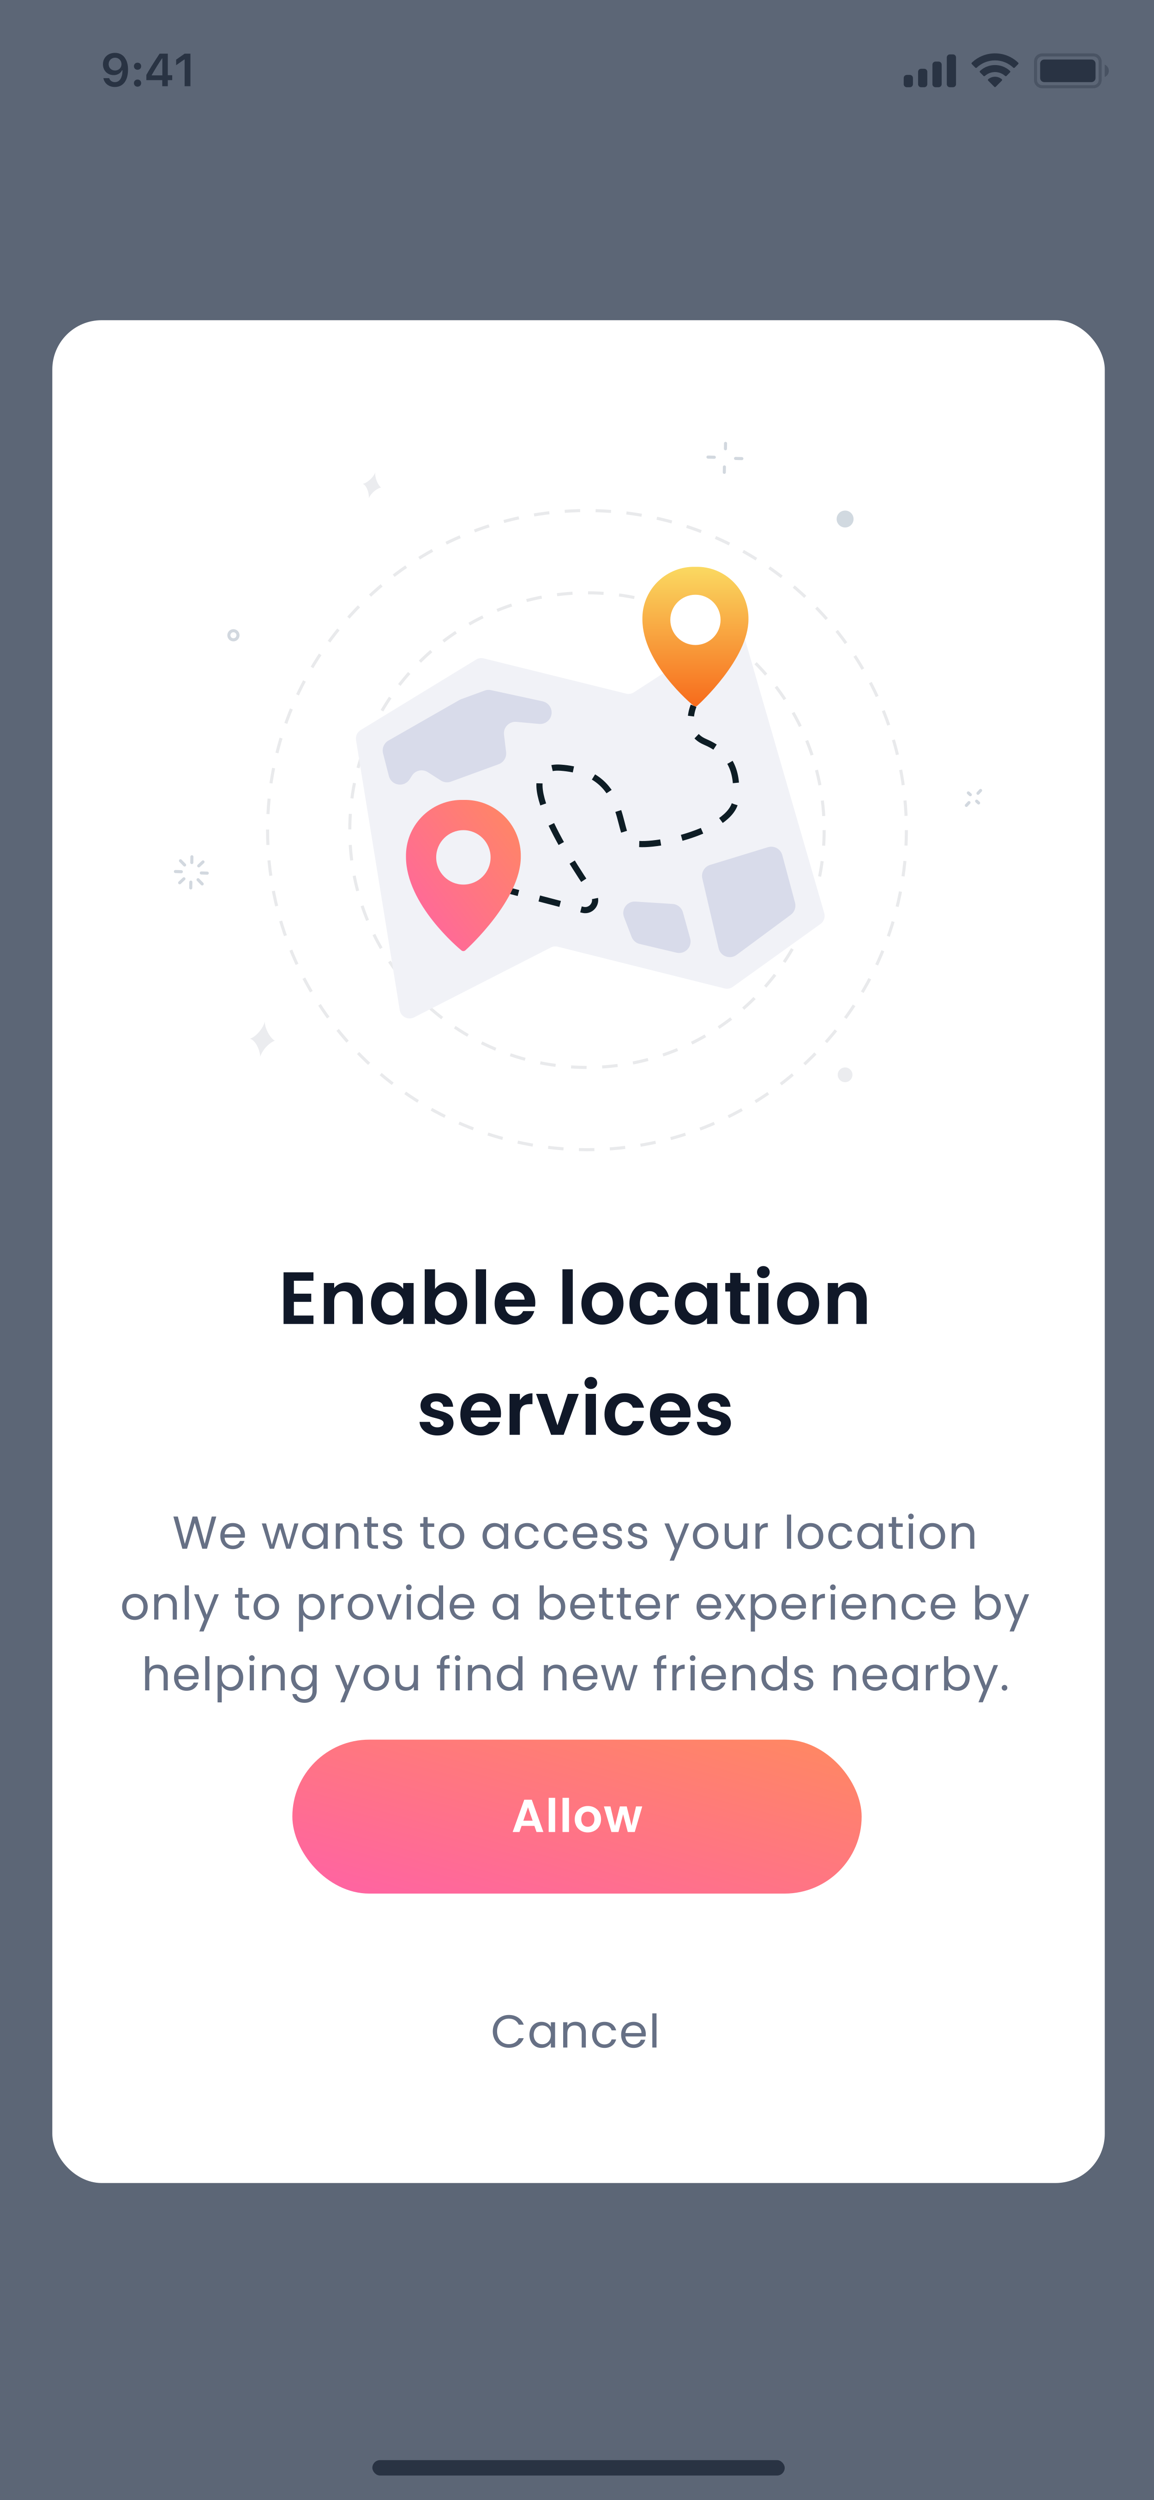 <svg width="375" height="812" viewBox="0 0 375 812" fill="none" xmlns="http://www.w3.org/2000/svg">
<rect x="0" y="0" width="375" height="812" fill="#808080" stroke="none"/>
<g clip-path="url(#clip0_13_9890)">
<rect width="375" height="812" fill="white"/>
<path d="M66.861 495.168V501H70.221V495.168L75.885 484.248H72.141L68.565 491.904L64.965 484.248H61.173L66.861 495.168ZM90.983 494.352C90.983 490.152 87.983 487.488 84.143 487.488C80.303 487.488 77.303 490.152 77.303 494.352C77.303 498.528 80.207 501.216 84.047 501.216C87.911 501.216 90.983 498.528 90.983 494.352ZM80.711 494.352C80.711 491.688 82.319 490.416 84.095 490.416C85.871 490.416 87.527 491.688 87.527 494.352C87.527 496.992 85.823 498.288 84.047 498.288C82.247 498.288 80.711 496.992 80.711 494.352ZM106.32 487.704H102.936V495.024C102.936 497.16 101.784 498.312 99.96 498.312C98.184 498.312 97.008 497.16 97.008 495.024V487.704H93.648V495.504C93.648 499.152 95.88 501.168 98.976 501.168C100.632 501.168 102.096 500.448 102.936 499.32V501H106.32V487.704ZM113.315 494.376C113.315 491.808 114.515 491.04 116.507 491.04H117.395V487.512C115.547 487.512 114.155 488.4 113.315 489.768V487.704H109.955V501H113.315V494.376ZM128.441 501H132.089L134.513 491.712L136.937 501H140.561L144.449 487.704H141.233L138.881 497.808L136.385 487.704H132.833L130.289 497.832L127.937 487.704H124.529L128.441 501ZM145.723 494.304C145.723 498.456 148.411 501.216 151.771 501.216C153.883 501.216 155.395 500.208 156.187 499.056V501H159.571V487.704H156.187V489.6C155.395 488.496 153.931 487.488 151.795 487.488C148.411 487.488 145.723 490.152 145.723 494.304ZM156.187 494.352C156.187 496.872 154.507 498.264 152.659 498.264C150.859 498.264 149.155 496.824 149.155 494.304C149.155 491.784 150.859 490.44 152.659 490.44C154.507 490.44 156.187 491.832 156.187 494.352ZM163.172 501H166.532V483.24H163.172V501ZM170.172 501H173.532V483.24H170.172V501ZM182.884 490.248C184.612 490.248 186.004 491.352 186.052 493.104H179.74C180.004 491.28 181.276 490.248 182.884 490.248ZM189.196 496.824H185.572C185.14 497.712 184.348 498.432 182.908 498.432C181.228 498.432 179.884 497.328 179.716 495.36H189.436C189.508 494.928 189.532 494.496 189.532 494.064C189.532 490.104 186.82 487.488 182.98 487.488C179.044 487.488 176.308 490.152 176.308 494.352C176.308 498.528 179.116 501.216 182.98 501.216C186.268 501.216 188.476 499.272 189.196 496.824ZM192.832 496.872C192.832 499.92 194.536 501 197.08 501H199.192V498.168H197.632C196.576 498.168 196.216 497.784 196.216 496.896V490.464H199.192V487.704H196.216V484.416H192.832V487.704H191.248V490.464H192.832V496.872ZM207.968 501H211.328V487.704H207.968V501ZM209.672 486.12C210.848 486.12 211.736 485.256 211.736 484.152C211.736 483.048 210.848 482.184 209.672 482.184C208.472 482.184 207.608 483.048 207.608 484.152C207.608 485.256 208.472 486.12 209.672 486.12ZM225.287 497.208C225.191 492.336 217.823 493.848 217.823 491.424C217.823 490.656 218.471 490.152 219.719 490.152C221.039 490.152 221.855 490.848 221.951 491.88H225.167C224.975 489.24 223.031 487.488 219.815 487.488C216.527 487.488 214.559 489.264 214.559 491.472C214.559 496.344 222.071 494.832 222.071 497.208C222.071 497.976 221.351 498.576 220.031 498.576C218.687 498.576 217.751 497.808 217.631 496.8H214.247C214.391 499.272 216.719 501.216 220.055 501.216C223.295 501.216 225.287 499.488 225.287 497.208ZM240.116 490.248C241.844 490.248 243.236 491.352 243.284 493.104H236.972C237.236 491.28 238.508 490.248 240.116 490.248ZM246.428 496.824H242.804C242.372 497.712 241.58 498.432 240.14 498.432C238.46 498.432 237.116 497.328 236.948 495.36H246.668C246.74 494.928 246.764 494.496 246.764 494.064C246.764 490.104 244.052 487.488 240.212 487.488C236.276 487.488 233.54 490.152 233.54 494.352C233.54 498.528 236.348 501.216 240.212 501.216C243.5 501.216 245.708 499.272 246.428 496.824ZM268.137 501H271.497V493.2C271.497 489.528 269.241 487.512 266.049 487.512C264.105 487.512 262.353 488.544 261.489 490.056C260.577 488.4 258.873 487.512 256.809 487.512C255.153 487.512 253.737 488.208 252.897 489.312V487.704H249.537V501H252.897V493.656C252.897 491.544 254.073 490.44 255.897 490.44C257.673 490.44 258.849 491.544 258.849 493.656V501H262.209V493.656C262.209 491.544 263.385 490.44 265.185 490.44C266.961 490.44 268.137 491.544 268.137 493.656V501ZM278.365 489.624V487.704H275.005V507.336H278.365V499.104C279.181 500.184 280.669 501.216 282.757 501.216C286.165 501.216 288.829 498.456 288.829 494.304C288.829 490.152 286.165 487.488 282.757 487.488C280.693 487.488 279.157 488.496 278.365 489.624ZM285.397 494.304C285.397 496.824 283.693 498.264 281.869 498.264C280.069 498.264 278.365 496.872 278.365 494.352C278.365 491.832 280.069 490.44 281.869 490.44C283.693 490.44 285.397 491.784 285.397 494.304ZM292.119 496.872C292.119 499.92 293.823 501 296.367 501H298.479V498.168H296.919C295.863 498.168 295.503 497.784 295.503 496.896V490.464H298.479V487.704H295.503V484.416H292.119V487.704H290.535V490.464H292.119V496.872ZM306.88 496.992L303.448 487.704H299.68L305.008 500.664L302.128 507.288H305.704L313.936 487.704H310.36L306.88 496.992Z" fill="#101828"/>
<path d="M23.699 527.545V538H28.724V536.89H25.064V527.545H23.699ZM38.293 533.875C38.293 531.28 36.478 529.645 34.138 529.645C31.813 529.645 29.983 531.28 29.983 533.875C29.983 536.485 31.753 538.135 34.078 538.135C36.418 538.135 38.293 536.485 38.293 533.875ZM31.378 533.875C31.378 531.805 32.683 530.83 34.123 530.83C35.533 530.83 36.898 531.805 36.898 533.875C36.898 535.96 35.503 536.935 34.078 536.935C32.653 536.935 31.378 535.96 31.378 533.875ZM48.208 533.875C48.208 531.28 46.393 529.645 44.053 529.645C41.728 529.645 39.898 531.28 39.898 533.875C39.898 536.485 41.668 538.135 43.993 538.135C46.333 538.135 48.208 536.485 48.208 533.875ZM41.293 533.875C41.293 531.805 42.598 530.83 44.038 530.83C45.448 530.83 46.813 531.805 46.813 533.875C46.813 535.96 45.418 536.935 43.993 536.935C42.568 536.935 41.293 535.96 41.293 533.875ZM50.323 538H51.688V534.37L54.913 538H56.773L52.888 533.875L56.758 529.78H54.853L51.688 533.425V526.9H50.323V538ZM62.681 538H64.046V526.9H62.681V538ZM66.693 538H68.058V529.78H66.693V538ZM67.398 528.445C67.893 528.445 68.298 528.04 68.298 527.515C68.298 526.99 67.893 526.585 67.398 526.585C66.873 526.585 66.468 526.99 66.468 527.515C66.468 528.04 66.873 528.445 67.398 528.445ZM70.704 538H72.069V534.37L75.294 538H77.154L73.269 533.875L77.139 529.78H75.234L72.069 533.425V526.9H70.704V538ZM82.239 530.8C83.649 530.8 84.849 531.685 84.834 533.29H79.644C79.794 531.685 80.904 530.8 82.239 530.8ZM86.079 535.465H84.609C84.309 536.35 83.529 536.98 82.299 536.98C80.904 536.98 79.734 536.065 79.629 534.4H86.199C86.229 534.115 86.244 533.875 86.244 533.575C86.244 531.325 84.684 529.645 82.299 529.645C79.899 529.645 78.234 531.28 78.234 533.875C78.234 536.485 79.959 538.135 82.299 538.135C84.339 538.135 85.659 536.965 86.079 535.465ZM92.985 535.75C92.985 537.4 93.81 538 95.265 538H96.495V536.845H95.49C94.65 536.845 94.35 536.56 94.35 535.75V530.905H96.495V529.78H94.35V527.71H92.985V529.78H91.92V530.905H92.985V535.75ZM98.469 538H99.834V533.455C99.834 531.685 100.794 530.815 102.189 530.815C103.569 530.815 104.484 531.67 104.484 533.35V538H105.834V533.155C105.834 530.8 104.379 529.63 102.549 529.63C101.394 529.63 100.374 530.095 99.834 530.965V526.9H98.469V538ZM111.878 530.8C113.288 530.8 114.488 531.685 114.473 533.29H109.283C109.433 531.685 110.543 530.8 111.878 530.8ZM115.718 535.465H114.248C113.948 536.35 113.168 536.98 111.938 536.98C110.543 536.98 109.373 536.065 109.268 534.4H115.838C115.868 534.115 115.883 533.875 115.883 533.575C115.883 531.325 114.323 529.645 111.938 529.645C109.538 529.645 107.873 531.28 107.873 533.875C107.873 536.485 109.598 538.135 111.938 538.135C113.978 538.135 115.298 536.965 115.718 535.465ZM119.37 533.53C119.37 531.625 120.36 531.04 121.665 531.04H122.025V529.63C120.72 529.63 119.835 530.2 119.37 531.115V529.78H118.005V538H119.37V533.53ZM127.416 530.8C128.826 530.8 130.026 531.685 130.011 533.29H124.821C124.971 531.685 126.081 530.8 127.416 530.8ZM131.256 535.465H129.786C129.486 536.35 128.706 536.98 127.476 536.98C126.081 536.98 124.911 536.065 124.806 534.4H131.376C131.406 534.115 131.421 533.875 131.421 533.575C131.421 531.325 129.861 529.645 127.476 529.645C125.076 529.645 123.411 531.28 123.411 533.875C123.411 536.485 125.136 538.135 127.476 538.135C129.516 538.135 130.836 536.965 131.256 535.465ZM137.352 533.86C137.352 536.41 139.047 538.135 141.237 538.135C142.752 538.135 143.817 537.355 144.312 536.47V538H145.692V529.78H144.312V531.28C143.832 530.425 142.782 529.645 141.252 529.645C139.047 529.645 137.352 531.295 137.352 533.86ZM144.312 533.875C144.312 535.81 143.022 536.935 141.522 536.935C140.022 536.935 138.747 535.795 138.747 533.86C138.747 531.925 140.022 530.83 141.522 530.83C143.022 530.83 144.312 531.97 144.312 533.875ZM149.683 533.53C149.683 531.625 150.673 531.04 151.978 531.04H152.338V529.63C151.033 529.63 150.148 530.2 149.683 531.115V529.78H148.318V538H149.683V533.53ZM157.729 530.8C159.139 530.8 160.339 531.685 160.324 533.29H155.134C155.284 531.685 156.394 530.8 157.729 530.8ZM161.569 535.465H160.099C159.799 536.35 159.019 536.98 157.789 536.98C156.394 536.98 155.224 536.065 155.119 534.4H161.689C161.719 534.115 161.734 533.875 161.734 533.575C161.734 531.325 160.174 529.645 157.789 529.645C155.389 529.645 153.724 531.28 153.724 533.875C153.724 536.485 155.449 538.135 157.789 538.135C159.829 538.135 161.149 536.965 161.569 535.465ZM174.19 538H175.54V533.155C175.54 530.8 174.085 529.63 172.18 529.63C171.07 529.63 170.08 530.095 169.54 530.95V529.78H168.175V538H169.54V533.455C169.54 531.685 170.5 530.815 171.895 530.815C173.275 530.815 174.19 531.67 174.19 533.35V538ZM185.89 533.875C185.89 531.28 184.075 529.645 181.735 529.645C179.41 529.645 177.58 531.28 177.58 533.875C177.58 536.485 179.35 538.135 181.675 538.135C184.015 538.135 185.89 536.485 185.89 533.875ZM178.975 533.875C178.975 531.805 180.28 530.83 181.72 530.83C183.13 530.83 184.495 531.805 184.495 533.875C184.495 535.96 183.1 536.935 181.675 536.935C180.25 536.935 178.975 535.96 178.975 533.875ZM191.813 533.875C191.813 536.485 193.478 538.135 195.818 538.135C197.858 538.135 199.193 536.995 199.613 535.36H198.143C197.843 536.395 197.033 536.98 195.818 536.98C194.318 536.98 193.208 535.915 193.208 533.875C193.208 531.865 194.318 530.8 195.818 530.8C197.033 530.8 197.858 531.43 198.143 532.42H199.613C199.193 530.695 197.858 529.645 195.818 529.645C193.478 529.645 191.813 531.295 191.813 533.875ZM203.12 533.53C203.12 531.625 204.11 531.04 205.415 531.04H205.775V529.63C204.47 529.63 203.585 530.2 203.12 531.115V529.78H201.755V538H203.12V533.53ZM211.165 530.8C212.575 530.8 213.775 531.685 213.76 533.29H208.57C208.72 531.685 209.83 530.8 211.165 530.8ZM215.005 535.465H213.535C213.235 536.35 212.455 536.98 211.225 536.98C209.83 536.98 208.66 536.065 208.555 534.4H215.125C215.155 534.115 215.17 533.875 215.17 533.575C215.17 531.325 213.61 529.645 211.225 529.645C208.825 529.645 207.16 531.28 207.16 533.875C207.16 536.485 208.885 538.135 211.225 538.135C213.265 538.135 214.585 536.965 215.005 535.465ZM216.782 533.86C216.782 536.41 218.477 538.135 220.682 538.135C222.182 538.135 223.247 537.37 223.742 536.455V538H225.122V526.9H223.742V531.25C223.172 530.305 221.987 529.645 220.697 529.645C218.477 529.645 216.782 531.295 216.782 533.86ZM223.742 533.875C223.742 535.81 222.452 536.935 220.952 536.935C219.452 536.935 218.177 535.795 218.177 533.86C218.177 531.925 219.452 530.83 220.952 530.83C222.452 530.83 223.742 531.97 223.742 533.875ZM227.749 538H229.114V529.78H227.749V538ZM228.454 528.445C228.949 528.445 229.354 528.04 229.354 527.515C229.354 526.99 228.949 526.585 228.454 526.585C227.929 526.585 227.524 526.99 227.524 527.515C227.524 528.04 227.929 528.445 228.454 528.445ZM232.06 535.75C232.06 537.4 232.885 538 234.34 538H235.57V536.845H234.565C233.725 536.845 233.425 536.56 233.425 535.75V530.905H235.57V529.78H233.425V527.71H232.06V529.78H230.995V530.905H232.06V535.75ZM243.454 535.765C243.394 532.825 238.624 533.89 238.624 531.94C238.624 531.28 239.224 530.8 240.229 530.8C241.324 530.8 241.954 531.4 242.014 532.225H243.379C243.289 530.62 242.089 529.645 240.274 529.645C238.444 529.645 237.259 530.68 237.259 531.94C237.259 535 242.119 533.935 242.119 535.765C242.119 536.44 241.519 536.98 240.439 536.98C239.284 536.98 238.579 536.38 238.504 535.585H237.094C237.184 537.085 238.534 538.135 240.454 538.135C242.269 538.135 243.454 537.115 243.454 535.765ZM250.02 538H251.385V529.78H250.02V538ZM250.725 528.445C251.22 528.445 251.625 528.04 251.625 527.515C251.625 526.99 251.22 526.585 250.725 526.585C250.2 526.585 249.795 526.99 249.795 527.515C249.795 528.04 250.2 528.445 250.725 528.445ZM260.046 538H261.396V533.155C261.396 530.8 259.941 529.63 258.036 529.63C256.926 529.63 255.936 530.095 255.396 530.95V529.78H254.031V538H255.396V533.455C255.396 531.685 256.356 530.815 257.751 530.815C259.131 530.815 260.046 531.67 260.046 533.35V538ZM271.385 536.44L268.805 529.78H267.29L270.605 537.91L268.985 541.87H270.395L275.345 529.78H273.935L271.385 536.44ZM284.837 533.875C284.837 531.28 283.022 529.645 280.682 529.645C278.357 529.645 276.527 531.28 276.527 533.875C276.527 536.485 278.297 538.135 280.622 538.135C282.962 538.135 284.837 536.485 284.837 533.875ZM277.922 533.875C277.922 531.805 279.227 530.83 280.667 530.83C282.077 530.83 283.442 531.805 283.442 533.875C283.442 535.96 282.047 536.935 280.622 536.935C279.197 536.935 277.922 535.96 277.922 533.875ZM294.242 529.78H292.877V534.295C292.877 536.065 291.932 536.935 290.522 536.935C289.142 536.935 288.227 536.08 288.227 534.415V529.78H286.877V534.595C286.877 536.95 288.362 538.12 290.252 538.12C291.347 538.12 292.352 537.64 292.877 536.785V538H294.242V529.78ZM298.232 533.53C298.232 531.625 299.222 531.04 300.527 531.04H300.887V529.63C299.582 529.63 298.697 530.2 298.232 531.115V529.78H296.867V538H298.232V533.53ZM308.707 538H310.117L312.097 531.475L314.077 538H315.487L318.052 529.78H316.702L314.842 536.695L312.847 529.78H311.452L309.412 536.68L307.522 529.78H306.127L308.707 538ZM319.216 533.86C319.216 536.41 320.911 538.135 323.101 538.135C324.616 538.135 325.681 537.355 326.176 536.47V538H327.556V529.78H326.176V531.28C325.696 530.425 324.646 529.645 323.116 529.645C320.911 529.645 319.216 531.295 319.216 533.86ZM326.176 533.875C326.176 535.81 324.886 536.935 323.386 536.935C321.886 536.935 320.611 535.795 320.611 533.86C320.611 531.925 321.886 530.83 323.386 530.83C324.886 530.83 326.176 531.97 326.176 533.875ZM330.183 538H331.548V526.9H330.183V538ZM334.194 538H335.559V526.9H334.194V538ZM341.701 530.8C343.111 530.8 344.311 531.685 344.296 533.29H339.106C339.256 531.685 340.366 530.8 341.701 530.8ZM345.541 535.465H344.071C343.771 536.35 342.991 536.98 341.761 536.98C340.366 536.98 339.196 536.065 339.091 534.4H345.661C345.691 534.115 345.706 533.875 345.706 533.575C345.706 531.325 344.146 529.645 341.761 529.645C339.361 529.645 337.696 531.28 337.696 533.875C337.696 536.485 339.421 538.135 341.761 538.135C343.801 538.135 345.121 536.965 345.541 535.465ZM348.127 535.75C348.127 537.4 348.952 538 350.407 538H351.637V536.845H350.632C349.792 536.845 349.492 536.56 349.492 535.75V530.905H351.637V529.78H349.492V527.71H348.127V529.78H347.062V530.905H348.127V535.75ZM30.651 556.86C30.651 559.41 32.346 561.135 34.536 561.135C36.051 561.135 37.116 560.355 37.611 559.47V561H38.991V552.78H37.611V554.28C37.131 553.425 36.081 552.645 34.551 552.645C32.346 552.645 30.651 554.295 30.651 556.86ZM37.611 556.875C37.611 558.81 36.321 559.935 34.821 559.935C33.321 559.935 32.046 558.795 32.046 556.86C32.046 554.925 33.321 553.83 34.821 553.83C36.321 553.83 37.611 554.97 37.611 556.875ZM41.918 558.75C41.918 560.4 42.743 561 44.198 561H45.428V559.845H44.423C43.583 559.845 43.283 559.56 43.283 558.75V553.905H45.428V552.78H43.283V550.71H41.918V552.78H40.853V553.905H41.918V558.75ZM52.021 558.75C52.021 560.4 52.846 561 54.301 561H55.531V559.845H54.526C53.686 559.845 53.386 559.56 53.386 558.75V553.905H55.531V552.78H53.386V550.71H52.021V552.78H50.956V553.905H52.021V558.75ZM57.505 561H58.87V556.455C58.87 554.685 59.83 553.815 61.225 553.815C62.605 553.815 63.52 554.67 63.52 556.35V561H64.87V556.155C64.87 553.8 63.415 552.63 61.585 552.63C60.43 552.63 59.41 553.095 58.87 553.965V549.9H57.505V561ZM70.915 553.8C72.325 553.8 73.525 554.685 73.51 556.29H68.32C68.47 554.685 69.58 553.8 70.915 553.8ZM74.755 558.465H73.285C72.985 559.35 72.205 559.98 70.975 559.98C69.58 559.98 68.41 559.065 68.305 557.4H74.875C74.905 557.115 74.92 556.875 74.92 556.575C74.92 554.325 73.36 552.645 70.975 552.645C68.575 552.645 66.91 554.28 66.91 556.875C66.91 559.485 68.635 561.135 70.975 561.135C73.015 561.135 74.335 559.965 74.755 558.465ZM93.225 561H94.575V556.155C94.575 553.8 93.12 552.63 91.245 552.63C89.985 552.63 88.815 553.275 88.335 554.46C87.795 553.23 86.67 552.63 85.32 552.63C84.24 552.63 83.265 553.095 82.725 553.965V552.78H81.36V561H82.725V556.47C82.725 554.7 83.67 553.815 85.05 553.815C86.4 553.815 87.3 554.67 87.3 556.35V561H88.65V556.47C88.65 554.7 89.595 553.815 90.975 553.815C92.325 553.815 93.225 554.67 93.225 556.35V561ZM104.935 556.875C104.935 554.28 103.12 552.645 100.78 552.645C98.454 552.645 96.624 554.28 96.624 556.875C96.624 559.485 98.394 561.135 100.72 561.135C103.06 561.135 104.935 559.485 104.935 556.875ZM98.019 556.875C98.019 554.805 99.325 553.83 100.765 553.83C102.175 553.83 103.54 554.805 103.54 556.875C103.54 558.96 102.145 559.935 100.72 559.935C99.294 559.935 98.019 558.96 98.019 556.875ZM118.914 561H120.264V556.155C120.264 553.8 118.809 552.63 116.934 552.63C115.674 552.63 114.504 553.275 114.024 554.46C113.484 553.23 112.359 552.63 111.009 552.63C109.929 552.63 108.954 553.095 108.414 553.965V552.78H107.049V561H108.414V556.47C108.414 554.7 109.359 553.815 110.739 553.815C112.089 553.815 112.989 554.67 112.989 556.35V561H114.339V556.47C114.339 554.7 115.284 553.815 116.664 553.815C118.014 553.815 118.914 554.67 118.914 556.35V561ZM126.318 553.8C127.728 553.8 128.928 554.685 128.913 556.29H123.723C123.873 554.685 124.983 553.8 126.318 553.8ZM130.158 558.465H128.688C128.388 559.35 127.608 559.98 126.378 559.98C124.983 559.98 123.813 559.065 123.708 557.4H130.278C130.308 557.115 130.323 556.875 130.323 556.575C130.323 554.325 128.763 552.645 126.378 552.645C123.978 552.645 122.313 554.28 122.313 556.875C122.313 559.485 124.038 561.135 126.378 561.135C128.418 561.135 129.738 559.965 130.158 558.465ZM138.46 561H139.81V556.155C139.81 553.8 138.355 552.63 136.45 552.63C135.34 552.63 134.35 553.095 133.81 553.95V552.78H132.445V561H133.81V556.455C133.81 554.685 134.77 553.815 136.165 553.815C137.545 553.815 138.46 554.67 138.46 556.35V561ZM142.66 558.75C142.66 560.4 143.485 561 144.94 561H146.17V559.845H145.165C144.325 559.845 144.025 559.56 144.025 558.75V553.905H146.17V552.78H144.025V550.71H142.66V552.78H141.595V553.905H142.66V558.75ZM149.479 560.16C149.479 559.635 149.074 559.23 148.579 559.23C148.054 559.23 147.649 559.635 147.649 560.16C147.649 560.685 148.054 561.09 148.579 561.09C149.074 561.09 149.479 560.685 149.479 560.16ZM161.602 561H163.387L158.602 555.78L163.342 550.545H161.617L157.297 555.39V550.545H155.932V561H157.297V556.23L161.602 561ZM165.232 561H166.597V552.78H165.232V561ZM165.937 551.445C166.432 551.445 166.837 551.04 166.837 550.515C166.837 549.99 166.432 549.585 165.937 549.585C165.412 549.585 165.007 549.99 165.007 550.515C165.007 551.04 165.412 551.445 165.937 551.445ZM175.258 561H176.608V556.155C176.608 553.8 175.153 552.63 173.248 552.63C172.138 552.63 171.148 553.095 170.608 553.95V552.78H169.243V561H170.608V556.455C170.608 554.685 171.568 553.815 172.963 553.815C174.343 553.815 175.258 554.67 175.258 556.35V561ZM178.648 556.86C178.648 559.41 180.343 561.135 182.548 561.135C184.048 561.135 185.113 560.37 185.608 559.455V561H186.988V549.9H185.608V554.25C185.038 553.305 183.853 552.645 182.563 552.645C180.343 552.645 178.648 554.295 178.648 556.86ZM185.608 556.875C185.608 558.81 184.318 559.935 182.818 559.935C181.318 559.935 180.043 558.795 180.043 556.86C180.043 554.925 181.318 553.83 182.818 553.83C184.318 553.83 185.608 554.97 185.608 556.875ZM189.614 561H190.979V549.9H189.614V561ZM196.746 559.44L194.166 552.78H192.651L195.966 560.91L194.346 564.87H195.756L200.706 552.78H199.296L196.746 559.44ZM208.082 554.295V552.78H206.717V564.9H208.082V559.485C208.592 560.325 209.657 561.135 211.157 561.135C213.362 561.135 215.057 559.41 215.057 556.86C215.057 554.295 213.362 552.645 211.157 552.645C209.657 552.645 208.577 553.425 208.082 554.295ZM213.662 556.86C213.662 558.795 212.387 559.935 210.872 559.935C209.387 559.935 208.082 558.81 208.082 556.875C208.082 554.97 209.387 553.83 210.872 553.83C212.387 553.83 213.662 554.925 213.662 556.86ZM224.464 552.78H223.099V557.295C223.099 559.065 222.154 559.935 220.744 559.935C219.364 559.935 218.449 559.08 218.449 557.415V552.78H217.099V557.595C217.099 559.95 218.584 561.12 220.474 561.12C221.569 561.12 222.574 560.64 223.099 559.785V561H224.464V552.78ZM228.453 556.53C228.453 554.625 229.443 554.04 230.748 554.04H231.108V552.63C229.803 552.63 228.918 553.2 228.453 554.115V552.78H227.088V561H228.453V556.53ZM232.494 556.875C232.494 559.485 234.159 561.135 236.499 561.135C238.539 561.135 239.874 559.995 240.294 558.36H238.824C238.524 559.395 237.714 559.98 236.499 559.98C234.999 559.98 233.889 558.915 233.889 556.875C233.889 554.865 234.999 553.8 236.499 553.8C237.714 553.8 238.539 554.43 238.824 555.42H240.294C239.874 553.695 238.539 552.645 236.499 552.645C234.159 552.645 232.494 554.295 232.494 556.875ZM242.436 561H243.801V556.455C243.801 554.685 244.761 553.815 246.156 553.815C247.536 553.815 248.451 554.67 248.451 556.35V561H249.801V556.155C249.801 553.8 248.346 552.63 246.516 552.63C245.361 552.63 244.341 553.095 243.801 553.965V549.9H242.436V561ZM251.84 556.86C251.84 559.41 253.535 561.135 255.725 561.135C257.24 561.135 258.305 560.355 258.8 559.47V561H260.18V552.78H258.8V554.28C258.32 553.425 257.27 552.645 255.74 552.645C253.535 552.645 251.84 554.295 251.84 556.86ZM258.8 556.875C258.8 558.81 257.51 559.935 256.01 559.935C254.51 559.935 253.235 558.795 253.235 556.86C253.235 554.925 254.51 553.83 256.01 553.83C257.51 553.83 258.8 554.97 258.8 556.875ZM268.717 558.765C268.657 555.825 263.887 556.89 263.887 554.94C263.887 554.28 264.487 553.8 265.492 553.8C266.587 553.8 267.217 554.4 267.277 555.225H268.642C268.552 553.62 267.352 552.645 265.537 552.645C263.707 552.645 262.522 553.68 262.522 554.94C262.522 558 267.382 556.935 267.382 558.765C267.382 559.44 266.782 559.98 265.702 559.98C264.547 559.98 263.842 559.38 263.767 558.585H262.357C262.447 560.085 263.797 561.135 265.717 561.135C267.532 561.135 268.717 560.115 268.717 558.765ZM274.459 553.8C275.869 553.8 277.069 554.685 277.054 556.29H271.864C272.014 554.685 273.124 553.8 274.459 553.8ZM278.299 558.465H276.829C276.529 559.35 275.749 559.98 274.519 559.98C273.124 559.98 271.954 559.065 271.849 557.4H278.419C278.449 557.115 278.464 556.875 278.464 556.575C278.464 554.325 276.904 552.645 274.519 552.645C272.119 552.645 270.454 554.28 270.454 556.875C270.454 559.485 272.179 561.135 274.519 561.135C276.559 561.135 277.879 559.965 278.299 558.465ZM296.77 561H298.12V556.155C298.12 553.8 296.665 552.63 294.79 552.63C293.53 552.63 292.36 553.275 291.88 554.46C291.34 553.23 290.215 552.63 288.865 552.63C287.785 552.63 286.81 553.095 286.27 553.965V552.78H284.905V561H286.27V556.47C286.27 554.7 287.215 553.815 288.595 553.815C289.945 553.815 290.845 554.67 290.845 556.35V561H292.195V556.47C292.195 554.7 293.14 553.815 294.52 553.815C295.87 553.815 296.77 554.67 296.77 556.35V561ZM308.479 556.875C308.479 554.28 306.664 552.645 304.324 552.645C301.999 552.645 300.169 554.28 300.169 556.875C300.169 559.485 301.939 561.135 304.264 561.135C306.604 561.135 308.479 559.485 308.479 556.875ZM301.564 556.875C301.564 554.805 302.869 553.83 304.309 553.83C305.719 553.83 307.084 554.805 307.084 556.875C307.084 558.96 305.689 559.935 304.264 559.935C302.839 559.935 301.564 558.96 301.564 556.875ZM311.958 556.53C311.958 554.625 312.948 554.04 314.253 554.04H314.613V552.63C313.308 552.63 312.423 553.2 311.958 554.115V552.78H310.593V561H311.958V556.53ZM320.004 553.8C321.414 553.8 322.614 554.685 322.599 556.29H317.409C317.559 554.685 318.669 553.8 320.004 553.8ZM323.844 558.465H322.374C322.074 559.35 321.294 559.98 320.064 559.98C318.669 559.98 317.499 559.065 317.394 557.4H323.964C323.994 557.115 324.009 556.875 324.009 556.575C324.009 554.325 322.449 552.645 320.064 552.645C317.664 552.645 315.999 554.28 315.999 556.875C315.999 559.485 317.724 561.135 320.064 561.135C322.104 561.135 323.424 559.965 323.844 558.465ZM330.75 558.75C330.75 560.4 331.575 561 333.03 561H334.26V559.845H333.255C332.415 559.845 332.115 559.56 332.115 558.75V553.905H334.26V552.78H332.115V550.71H330.75V552.78H329.685V553.905H330.75V558.75ZM344.034 556.875C344.034 554.28 342.219 552.645 339.879 552.645C337.554 552.645 335.724 554.28 335.724 556.875C335.724 559.485 337.494 561.135 339.819 561.135C342.159 561.135 344.034 559.485 344.034 556.875ZM337.119 556.875C337.119 554.805 338.424 553.83 339.864 553.83C341.274 553.83 342.639 554.805 342.639 556.875C342.639 558.96 341.244 559.935 339.819 559.935C338.394 559.935 337.119 558.96 337.119 556.875ZM154.051 579.875C154.051 582.485 155.716 584.135 158.056 584.135C160.096 584.135 161.431 582.995 161.851 581.36H160.381C160.081 582.395 159.271 582.98 158.056 582.98C156.556 582.98 155.446 581.915 155.446 579.875C155.446 577.865 156.556 576.8 158.056 576.8C159.271 576.8 160.096 577.43 160.381 578.42H161.851C161.431 576.695 160.096 575.645 158.056 575.645C155.716 575.645 154.051 577.295 154.051 579.875ZM171.793 579.875C171.793 577.28 169.978 575.645 167.638 575.645C165.313 575.645 163.483 577.28 163.483 579.875C163.483 582.485 165.253 584.135 167.578 584.135C169.918 584.135 171.793 582.485 171.793 579.875ZM164.878 579.875C164.878 577.805 166.183 576.83 167.623 576.83C169.033 576.83 170.398 577.805 170.398 579.875C170.398 581.96 169.003 582.935 167.578 582.935C166.153 582.935 164.878 581.96 164.878 579.875ZM179.922 584H181.272V579.155C181.272 576.8 179.817 575.63 177.912 575.63C176.802 575.63 175.812 576.095 175.272 576.95V575.78H173.907V584H175.272V579.455C175.272 577.685 176.232 576.815 177.627 576.815C179.007 576.815 179.922 577.67 179.922 579.35V584ZM184.122 581.75C184.122 583.4 184.947 584 186.402 584H187.632V582.845H186.627C185.787 582.845 185.487 582.56 185.487 581.75V576.905H187.632V575.78H185.487V573.71H184.122V575.78H183.057V576.905H184.122V581.75ZM189.606 584H190.971V575.78H189.606V584ZM190.311 574.445C190.806 574.445 191.211 574.04 191.211 573.515C191.211 572.99 190.806 572.585 190.311 572.585C189.786 572.585 189.381 572.99 189.381 573.515C189.381 574.04 189.786 574.445 190.311 574.445ZM199.632 584H200.982V579.155C200.982 576.8 199.527 575.63 197.622 575.63C196.512 575.63 195.522 576.095 194.982 576.95V575.78H193.617V584H194.982V579.455C194.982 577.685 195.942 576.815 197.337 576.815C198.717 576.815 199.632 577.67 199.632 579.35V584ZM210.822 575.78H209.457V580.295C209.457 582.065 208.512 582.935 207.102 582.935C205.722 582.935 204.807 582.08 204.807 580.415V575.78H203.457V580.595C203.457 582.95 204.942 584.12 206.832 584.12C207.927 584.12 208.932 583.64 209.457 582.785V584H210.822V575.78ZM216.942 576.8C218.352 576.8 219.552 577.685 219.537 579.29H214.347C214.497 577.685 215.607 576.8 216.942 576.8ZM220.782 581.465H219.312C219.012 582.35 218.232 582.98 217.002 582.98C215.607 582.98 214.437 582.065 214.332 580.4H220.902C220.932 580.115 220.947 579.875 220.947 579.575C220.947 577.325 219.387 575.645 217.002 575.645C214.602 575.645 212.937 577.28 212.937 579.875C212.937 582.485 214.662 584.135 217.002 584.135C219.042 584.135 220.362 582.965 220.782 581.465Z" fill="#667085"/>
<path opacity="0.35" d="M338.667 17.833H355.333C356.53 17.833 357.5 18.804 357.5 20V26C357.5 27.197 356.53 28.166 355.333 28.166H338.667C337.47 28.166 336.5 27.197 336.5 26V20L336.511 19.779C336.622 18.686 337.545 17.833 338.667 17.833Z" stroke="black"/>
<path opacity="0.4" d="M359 21V25C359.805 24.661 360.328 23.873 360.328 23C360.328 22.127 359.805 21.339 359 21Z" fill="black"/>
<path d="M338 20.667C338 19.93 338.597 19.333 339.333 19.333H354.667C355.403 19.333 356 19.93 356 20.667V25.333C356 26.07 355.403 26.667 354.667 26.667H339.333C338.597 26.667 338 26.07 338 25.333V20.667Z" fill="black"/>
<path fill-rule="evenodd" clip-rule="evenodd" d="M323.331 19.608C325.547 19.608 327.678 20.46 329.284 21.986C329.405 22.104 329.598 22.103 329.717 21.983L330.873 20.816C330.934 20.756 330.967 20.673 330.967 20.588C330.966 20.502 330.932 20.42 330.871 20.36C326.656 16.321 320.006 16.321 315.791 20.36C315.73 20.42 315.695 20.502 315.694 20.588C315.694 20.673 315.727 20.756 315.788 20.816L316.944 21.983C317.063 22.103 317.256 22.104 317.377 21.986C318.983 20.459 321.115 19.608 323.331 19.608ZM323.331 23.404C324.548 23.404 325.722 23.856 326.625 24.673C326.747 24.789 326.939 24.787 327.058 24.668L328.213 23.501C328.274 23.44 328.307 23.357 328.307 23.27C328.306 23.184 328.27 23.102 328.208 23.042C325.46 20.486 321.204 20.486 318.456 23.042C318.394 23.102 318.358 23.184 318.358 23.271C318.357 23.357 318.391 23.44 318.452 23.501L319.606 24.668C319.725 24.787 319.917 24.789 320.039 24.673C320.941 23.857 322.114 23.404 323.331 23.404ZM325.644 25.957C325.646 26.044 325.612 26.127 325.55 26.188L323.553 28.204C323.494 28.263 323.414 28.296 323.331 28.296C323.248 28.296 323.168 28.263 323.109 28.204L321.112 26.188C321.05 26.127 321.016 26.044 321.018 25.957C321.02 25.871 321.057 25.789 321.121 25.731C322.397 24.652 324.265 24.652 325.541 25.731C325.605 25.789 325.642 25.871 325.644 25.957Z" fill="black"/>
<path fill-rule="evenodd" clip-rule="evenodd" d="M309.667 17.667H308.667C308.115 17.667 307.667 18.114 307.667 18.667V27.333C307.667 27.886 308.115 28.333 308.667 28.333H309.667C310.219 28.333 310.667 27.886 310.667 27.333V18.667C310.667 18.114 310.219 17.667 309.667 17.667ZM304 20H305C305.553 20 306 20.448 306 21V27.333C306 27.886 305.553 28.333 305 28.333H304C303.448 28.333 303 27.886 303 27.333V21C303 20.448 303.448 20 304 20ZM300.334 22.333H299.334C298.781 22.333 298.334 22.781 298.334 23.333V27.333C298.334 27.886 298.781 28.333 299.334 28.333H300.334C300.886 28.333 301.334 27.886 301.334 27.333V23.333C301.334 22.781 300.886 22.333 300.334 22.333ZM295.667 24.333H294.667C294.115 24.333 293.667 24.781 293.667 25.333V27.333C293.667 27.886 294.115 28.333 294.667 28.333H295.667C296.219 28.333 296.667 27.886 296.667 27.333V25.333C296.667 24.781 296.219 24.333 295.667 24.333Z" fill="black"/>
<path d="M37.32 28.256C40.008 28.256 41.605 26.154 41.605 22.595C41.605 21.254 41.349 20.127 40.858 19.255C40.148 17.9 38.924 17.168 37.379 17.168C35.079 17.168 33.453 18.713 33.453 20.881C33.453 22.917 34.918 24.396 36.932 24.396C38.17 24.396 39.173 23.818 39.671 22.814H39.693C39.693 22.814 39.723 22.814 39.73 22.814C39.745 22.814 39.796 22.814 39.796 22.814C39.796 25.231 38.88 26.674 37.335 26.674C36.427 26.674 35.724 26.176 35.482 25.378H33.6C33.915 27.114 35.387 28.256 37.32 28.256ZM37.386 22.895C36.17 22.895 35.306 22.031 35.306 20.822C35.306 19.643 36.214 18.742 37.394 18.742C38.573 18.742 39.481 19.658 39.481 20.852C39.481 22.031 38.595 22.895 37.386 22.895Z" fill="black"/>
<path d="M44.696 28.154C45.392 28.154 45.868 27.656 45.868 26.997C45.868 26.33 45.392 25.839 44.696 25.839C44.008 25.839 43.524 26.33 43.524 26.997C43.524 27.656 44.008 28.154 44.696 28.154ZM44.696 22.661C45.392 22.661 45.868 22.17 45.868 21.511C45.868 20.844 45.392 20.354 44.696 20.354C44.008 20.354 43.524 20.844 43.524 21.511C43.524 22.17 44.008 22.661 44.696 22.661Z" fill="black"/>
<path d="M52.724 28H54.533V26.03H55.961V24.433H54.533V17.431H51.867C49.999 20.244 48.512 22.595 47.56 24.345V26.03H52.724V28ZM49.311 24.367C50.541 22.199 51.64 20.463 52.651 18.969H52.753V24.477H49.311V24.367Z" fill="black"/>
<path d="M59.99 28H61.879V17.431H59.997L57.236 19.365V21.181L59.865 19.335H59.99V28Z" fill="black"/>
<rect x="121" y="799" width="134" height="5" rx="2.5" fill="black"/>
<rect width="375" height="812" fill="#344054" fill-opacity="0.8"/>
<rect x="17" y="104" width="342" height="605" rx="16" fill="white"/>
<path d="M101.863 413.224H92.143V430H101.863V427.264H95.503V422.824H101.143V420.16H95.503V415.96H101.863V413.224ZM114.548 430H117.908V422.2C117.908 418.528 115.7 416.512 112.604 416.512C110.9 416.512 109.46 417.232 108.596 418.36V416.704H105.236V430H108.596V422.656C108.596 420.52 109.772 419.368 111.596 419.368C113.372 419.368 114.548 420.52 114.548 422.656V430ZM120.559 423.304C120.559 427.456 123.247 430.216 126.607 430.216C128.719 430.216 130.231 429.208 131.023 428.056V430H134.407V416.704H131.023V418.6C130.231 417.496 128.767 416.488 126.631 416.488C123.247 416.488 120.559 419.152 120.559 423.304ZM131.023 423.352C131.023 425.872 129.343 427.264 127.495 427.264C125.695 427.264 123.991 425.824 123.991 423.304C123.991 420.784 125.695 419.44 127.495 419.44C129.343 419.44 131.023 420.832 131.023 423.352ZM141.369 418.648V412.24H138.009V430H141.369V428.104C142.185 429.256 143.673 430.216 145.761 430.216C149.169 430.216 151.833 427.456 151.833 423.304C151.833 419.152 149.169 416.488 145.761 416.488C143.745 416.488 142.185 417.424 141.369 418.648ZM148.401 423.304C148.401 425.824 146.697 427.264 144.873 427.264C143.073 427.264 141.369 425.872 141.369 423.352C141.369 420.832 143.073 419.44 144.873 419.44C146.697 419.44 148.401 420.784 148.401 423.304ZM154.595 430H157.955V412.24H154.595V430ZM167.306 419.248C169.034 419.248 170.426 420.352 170.474 422.104H164.162C164.426 420.28 165.698 419.248 167.306 419.248ZM173.618 425.824H169.994C169.562 426.712 168.77 427.432 167.33 427.432C165.65 427.432 164.306 426.328 164.138 424.36H173.858C173.93 423.928 173.954 423.496 173.954 423.064C173.954 419.104 171.242 416.488 167.402 416.488C163.466 416.488 160.73 419.152 160.73 423.352C160.73 427.528 163.538 430.216 167.402 430.216C170.69 430.216 172.898 428.272 173.618 425.824ZM182.766 430H186.126V412.24H182.766V430ZM202.605 423.352C202.605 419.152 199.605 416.488 195.765 416.488C191.925 416.488 188.925 419.152 188.925 423.352C188.925 427.528 191.829 430.216 195.669 430.216C199.533 430.216 202.605 427.528 202.605 423.352ZM192.333 423.352C192.333 420.688 193.941 419.416 195.717 419.416C197.493 419.416 199.149 420.688 199.149 423.352C199.149 425.992 197.445 427.288 195.669 427.288C193.869 427.288 192.333 425.992 192.333 423.352ZM204.526 423.352C204.526 427.528 207.262 430.216 211.102 430.216C214.414 430.216 216.646 428.344 217.366 425.512H213.742C213.334 426.712 212.47 427.336 211.078 427.336C209.206 427.336 207.958 425.944 207.958 423.352C207.958 420.76 209.206 419.344 211.078 419.344C212.47 419.344 213.358 420.064 213.742 421.192H217.366C216.646 418.216 214.414 416.488 211.102 416.488C207.262 416.488 204.526 419.176 204.526 423.352ZM219.283 423.304C219.283 427.456 221.971 430.216 225.331 430.216C227.443 430.216 228.955 429.208 229.747 428.056V430H233.131V416.704H229.747V418.6C228.955 417.496 227.491 416.488 225.355 416.488C221.971 416.488 219.283 419.152 219.283 423.304ZM229.747 423.352C229.747 425.872 228.067 427.264 226.219 427.264C224.419 427.264 222.715 425.824 222.715 423.304C222.715 420.784 224.419 419.44 226.219 419.44C228.067 419.44 229.747 420.832 229.747 423.352ZM237.261 425.872C237.261 428.92 238.965 430 241.509 430H243.621V427.168H242.061C241.005 427.168 240.645 426.784 240.645 425.896V419.464H243.621V416.704H240.645V413.416H237.261V416.704H235.677V419.464H237.261V425.872ZM246.358 430H249.718V416.704H246.358V430ZM248.062 415.12C249.238 415.12 250.126 414.256 250.126 413.152C250.126 412.048 249.238 411.184 248.062 411.184C246.862 411.184 245.998 412.048 245.998 413.152C245.998 414.256 246.862 415.12 248.062 415.12ZM266.197 423.352C266.197 419.152 263.197 416.488 259.357 416.488C255.517 416.488 252.517 419.152 252.517 423.352C252.517 427.528 255.421 430.216 259.261 430.216C263.125 430.216 266.197 427.528 266.197 423.352ZM255.925 423.352C255.925 420.688 257.533 419.416 259.309 419.416C261.085 419.416 262.741 420.688 262.741 423.352C262.741 425.992 261.037 427.288 259.261 427.288C257.461 427.288 255.925 425.992 255.925 423.352ZM278.294 430H281.654V422.2C281.654 418.528 279.446 416.512 276.35 416.512C274.646 416.512 273.206 417.232 272.342 418.36V416.704H268.982V430H272.342V422.656C272.342 420.52 273.518 419.368 275.342 419.368C277.118 419.368 278.294 420.52 278.294 422.656V430ZM147.372 462.208C147.276 457.336 139.908 458.848 139.908 456.424C139.908 455.656 140.556 455.152 141.804 455.152C143.124 455.152 143.94 455.848 144.036 456.88H147.252C147.06 454.24 145.116 452.488 141.9 452.488C138.612 452.488 136.644 454.264 136.644 456.472C136.644 461.344 144.156 459.832 144.156 462.208C144.156 462.976 143.436 463.576 142.116 463.576C140.772 463.576 139.836 462.808 139.716 461.8H136.332C136.476 464.272 138.804 466.216 142.14 466.216C145.38 466.216 147.372 464.488 147.372 462.208ZM156.162 455.248C157.89 455.248 159.282 456.352 159.33 458.104H153.018C153.282 456.28 154.554 455.248 156.162 455.248ZM162.474 461.824H158.85C158.418 462.712 157.626 463.432 156.186 463.432C154.506 463.432 153.162 462.328 152.994 460.36H162.714C162.786 459.928 162.81 459.496 162.81 459.064C162.81 455.104 160.098 452.488 156.258 452.488C152.322 452.488 149.586 455.152 149.586 459.352C149.586 463.528 152.394 466.216 156.258 466.216C159.546 466.216 161.754 464.272 162.474 461.824ZM168.942 459.376C168.942 456.808 170.142 456.04 172.134 456.04H173.022V452.512C171.174 452.512 169.782 453.4 168.942 454.768V452.704H165.582V466H168.942V459.376ZM174.189 452.704L179.085 466H183.165L188.085 452.704H184.509L181.149 462.904L177.789 452.704H174.189ZM190.293 466H193.653V452.704H190.293V466ZM191.997 451.12C193.173 451.12 194.061 450.256 194.061 449.152C194.061 448.048 193.173 447.184 191.997 447.184C190.797 447.184 189.933 448.048 189.933 449.152C189.933 450.256 190.797 451.12 191.997 451.12ZM196.428 459.352C196.428 463.528 199.164 466.216 203.004 466.216C206.316 466.216 208.548 464.344 209.268 461.512H205.644C205.236 462.712 204.372 463.336 202.98 463.336C201.108 463.336 199.86 461.944 199.86 459.352C199.86 456.76 201.108 455.344 202.98 455.344C204.372 455.344 205.26 456.064 205.644 457.192H209.268C208.548 454.216 206.316 452.488 203.004 452.488C199.164 452.488 196.428 455.176 196.428 459.352ZM217.762 455.248C219.49 455.248 220.882 456.352 220.93 458.104H214.618C214.882 456.28 216.154 455.248 217.762 455.248ZM224.074 461.824H220.45C220.018 462.712 219.226 463.432 217.786 463.432C216.106 463.432 214.762 462.328 214.594 460.36H224.314C224.386 459.928 224.41 459.496 224.41 459.064C224.41 455.104 221.698 452.488 217.858 452.488C213.922 452.488 211.186 455.152 211.186 459.352C211.186 463.528 213.994 466.216 217.858 466.216C221.146 466.216 223.354 464.272 224.074 461.824ZM237.502 462.208C237.406 457.336 230.038 458.848 230.038 456.424C230.038 455.656 230.686 455.152 231.934 455.152C233.254 455.152 234.07 455.848 234.166 456.88H237.382C237.19 454.24 235.246 452.488 232.03 452.488C228.742 452.488 226.774 454.264 226.774 456.472C226.774 461.344 234.286 459.832 234.286 462.208C234.286 462.976 233.566 463.576 232.246 463.576C230.902 463.576 229.966 462.808 229.846 461.8H226.462C226.606 464.272 228.934 466.216 232.27 466.216C235.51 466.216 237.502 464.488 237.502 462.208Z" fill="#101828"/>
<path d="M59.261 503.015L60.776 503L63.296 494.585L65.726 503H67.256L70.286 492.545H68.816L66.521 501.38L64.121 492.545H62.591L60.071 501.41L57.791 492.545H56.336L59.261 503.015ZM75.595 495.8C77.005 495.8 78.205 496.685 78.19 498.29H73C73.15 496.685 74.26 495.8 75.595 495.8ZM79.435 500.465H77.965C77.665 501.35 76.885 501.98 75.655 501.98C74.26 501.98 73.09 501.065 72.985 499.4H79.555C79.585 499.115 79.6 498.875 79.6 498.575C79.6 496.325 78.04 494.645 75.655 494.645C73.255 494.645 71.59 496.28 71.59 498.875C71.59 501.485 73.315 503.135 75.655 503.135C77.695 503.135 79.015 501.965 79.435 500.465ZM87.646 503H89.056L91.036 496.475L93.016 503H94.426L96.991 494.78H95.641L93.781 501.695L91.786 494.78H90.391L88.351 501.68L86.461 494.78H85.066L87.646 503ZM98.156 498.86C98.156 501.41 99.851 503.135 102.041 503.135C103.556 503.135 104.621 502.355 105.116 501.47V503H106.496V494.78H105.116V496.28C104.636 495.425 103.586 494.645 102.056 494.645C99.851 494.645 98.156 496.295 98.156 498.86ZM105.116 498.875C105.116 500.81 103.826 501.935 102.326 501.935C100.826 501.935 99.551 500.795 99.551 498.86C99.551 496.925 100.826 495.83 102.326 495.83C103.826 495.83 105.116 496.97 105.116 498.875ZM115.137 503H116.487V498.155C116.487 495.8 115.032 494.63 113.127 494.63C112.017 494.63 111.027 495.095 110.487 495.95V494.78H109.122V503H110.487V498.455C110.487 496.685 111.447 495.815 112.842 495.815C114.222 495.815 115.137 496.67 115.137 498.35V503ZM119.337 500.75C119.337 502.4 120.162 503 121.617 503H122.847V501.845H121.842C121.002 501.845 120.702 501.56 120.702 500.75V495.905H122.847V494.78H120.702V492.71H119.337V494.78H118.272V495.905H119.337V500.75ZM130.731 500.765C130.671 497.825 125.901 498.89 125.901 496.94C125.901 496.28 126.501 495.8 127.506 495.8C128.601 495.8 129.231 496.4 129.291 497.225H130.656C130.566 495.62 129.366 494.645 127.551 494.645C125.721 494.645 124.536 495.68 124.536 496.94C124.536 500 129.396 498.935 129.396 500.765C129.396 501.44 128.796 501.98 127.716 501.98C126.561 501.98 125.856 501.38 125.781 500.585H124.371C124.461 502.085 125.811 503.135 127.731 503.135C129.546 503.135 130.731 502.115 130.731 500.765ZM137.597 500.75C137.597 502.4 138.422 503 139.877 503H141.107V501.845H140.102C139.262 501.845 138.962 501.56 138.962 500.75V495.905H141.107V494.78H138.962V492.71H137.597V494.78H136.532V495.905H137.597V500.75ZM150.881 498.875C150.881 496.28 149.066 494.645 146.726 494.645C144.401 494.645 142.571 496.28 142.571 498.875C142.571 501.485 144.341 503.135 146.666 503.135C149.006 503.135 150.881 501.485 150.881 498.875ZM143.966 498.875C143.966 496.805 145.271 495.83 146.711 495.83C148.121 495.83 149.486 496.805 149.486 498.875C149.486 500.96 148.091 501.935 146.666 501.935C145.241 501.935 143.966 500.96 143.966 498.875ZM156.804 498.86C156.804 501.41 158.499 503.135 160.689 503.135C162.204 503.135 163.269 502.355 163.764 501.47V503H165.144V494.78H163.764V496.28C163.284 495.425 162.234 494.645 160.704 494.645C158.499 494.645 156.804 496.295 156.804 498.86ZM163.764 498.875C163.764 500.81 162.474 501.935 160.974 501.935C159.474 501.935 158.199 500.795 158.199 498.86C158.199 496.925 159.474 495.83 160.974 495.83C162.474 495.83 163.764 496.97 163.764 498.875ZM167.261 498.875C167.261 501.485 168.926 503.135 171.266 503.135C173.306 503.135 174.641 501.995 175.061 500.36H173.591C173.291 501.395 172.481 501.98 171.266 501.98C169.766 501.98 168.656 500.915 168.656 498.875C168.656 496.865 169.766 495.8 171.266 495.8C172.481 495.8 173.306 496.43 173.591 497.42H175.061C174.641 495.695 173.306 494.645 171.266 494.645C168.926 494.645 167.261 496.295 167.261 498.875ZM176.693 498.875C176.693 501.485 178.358 503.135 180.698 503.135C182.738 503.135 184.073 501.995 184.493 500.36H183.023C182.723 501.395 181.913 501.98 180.698 501.98C179.198 501.98 178.088 500.915 178.088 498.875C178.088 496.865 179.198 495.8 180.698 495.8C181.913 495.8 182.738 496.43 183.023 497.42H184.493C184.073 495.695 182.738 494.645 180.698 494.645C178.358 494.645 176.693 496.295 176.693 498.875ZM190.129 495.8C191.539 495.8 192.739 496.685 192.724 498.29H187.534C187.684 496.685 188.794 495.8 190.129 495.8ZM193.969 500.465H192.499C192.199 501.35 191.419 501.98 190.189 501.98C188.794 501.98 187.624 501.065 187.519 499.4H194.089C194.119 499.115 194.134 498.875 194.134 498.575C194.134 496.325 192.574 494.645 190.189 494.645C187.789 494.645 186.124 496.28 186.124 498.875C186.124 501.485 187.849 503.135 190.189 503.135C192.229 503.135 193.549 501.965 193.969 500.465ZM202.166 500.765C202.106 497.825 197.336 498.89 197.336 496.94C197.336 496.28 197.936 495.8 198.941 495.8C200.036 495.8 200.666 496.4 200.726 497.225H202.091C202.001 495.62 200.801 494.645 198.986 494.645C197.156 494.645 195.971 495.68 195.971 496.94C195.971 500 200.831 498.935 200.831 500.765C200.831 501.44 200.231 501.98 199.151 501.98C197.996 501.98 197.291 501.38 197.216 500.585H195.806C195.896 502.085 197.246 503.135 199.166 503.135C200.981 503.135 202.166 502.115 202.166 500.765ZM210.323 500.765C210.263 497.825 205.493 498.89 205.493 496.94C205.493 496.28 206.093 495.8 207.098 495.8C208.193 495.8 208.823 496.4 208.883 497.225H210.248C210.158 495.62 208.958 494.645 207.143 494.645C205.313 494.645 204.128 495.68 204.128 496.94C204.128 500 208.988 498.935 208.988 500.765C208.988 501.44 208.388 501.98 207.308 501.98C206.153 501.98 205.448 501.38 205.373 500.585H203.963C204.053 502.085 205.403 503.135 207.323 503.135C209.138 503.135 210.323 502.115 210.323 500.765ZM220.008 501.44L217.428 494.78H215.913L219.228 502.91L217.608 506.87H219.018L223.968 494.78H222.558L220.008 501.44ZM233.461 498.875C233.461 496.28 231.646 494.645 229.306 494.645C226.981 494.645 225.151 496.28 225.151 498.875C225.151 501.485 226.921 503.135 229.246 503.135C231.586 503.135 233.461 501.485 233.461 498.875ZM226.546 498.875C226.546 496.805 227.851 495.83 229.291 495.83C230.701 495.83 232.066 496.805 232.066 498.875C232.066 500.96 230.671 501.935 229.246 501.935C227.821 501.935 226.546 500.96 226.546 498.875ZM242.865 494.78H241.5V499.295C241.5 501.065 240.555 501.935 239.145 501.935C237.765 501.935 236.85 501.08 236.85 499.415V494.78H235.5V499.595C235.5 501.95 236.985 503.12 238.875 503.12C239.97 503.12 240.975 502.64 241.5 501.785V503H242.865V494.78ZM246.855 498.53C246.855 496.625 247.845 496.04 249.15 496.04H249.51V494.63C248.205 494.63 247.32 495.2 246.855 496.115V494.78H245.49V503H246.855V498.53ZM255.725 503H257.09V491.9H255.725V503ZM267.536 498.875C267.536 496.28 265.721 494.645 263.381 494.645C261.056 494.645 259.226 496.28 259.226 498.875C259.226 501.485 260.996 503.135 263.321 503.135C265.661 503.135 267.536 501.485 267.536 498.875ZM260.621 498.875C260.621 496.805 261.926 495.83 263.366 495.83C264.776 495.83 266.141 496.805 266.141 498.875C266.141 500.96 264.746 501.935 263.321 501.935C261.896 501.935 260.621 500.96 260.621 498.875ZM269.141 498.875C269.141 501.485 270.806 503.135 273.146 503.135C275.186 503.135 276.521 501.995 276.941 500.36H275.471C275.171 501.395 274.361 501.98 273.146 501.98C271.646 501.98 270.536 500.915 270.536 498.875C270.536 496.865 271.646 495.8 273.146 495.8C274.361 495.8 275.186 496.43 275.471 497.42H276.941C276.521 495.695 275.186 494.645 273.146 494.645C270.806 494.645 269.141 496.295 269.141 498.875ZM278.572 498.86C278.572 501.41 280.267 503.135 282.457 503.135C283.972 503.135 285.037 502.355 285.532 501.47V503H286.912V494.78H285.532V496.28C285.052 495.425 284.002 494.645 282.472 494.645C280.267 494.645 278.572 496.295 278.572 498.86ZM285.532 498.875C285.532 500.81 284.242 501.935 282.742 501.935C281.242 501.935 279.967 500.795 279.967 498.86C279.967 496.925 281.242 495.83 282.742 495.83C284.242 495.83 285.532 496.97 285.532 498.875ZM289.839 500.75C289.839 502.4 290.664 503 292.119 503H293.349V501.845H292.344C291.504 501.845 291.204 501.56 291.204 500.75V495.905H293.349V494.78H291.204V492.71H289.839V494.78H288.774V495.905H289.839V500.75ZM295.323 503H296.688V494.78H295.323V503ZM296.028 493.445C296.523 493.445 296.928 493.04 296.928 492.515C296.928 491.99 296.523 491.585 296.028 491.585C295.503 491.585 295.098 491.99 295.098 492.515C295.098 493.04 295.503 493.445 296.028 493.445ZM307.134 498.875C307.134 496.28 305.319 494.645 302.979 494.645C300.654 494.645 298.824 496.28 298.824 498.875C298.824 501.485 300.594 503.135 302.919 503.135C305.259 503.135 307.134 501.485 307.134 498.875ZM300.219 498.875C300.219 496.805 301.524 495.83 302.964 495.83C304.374 495.83 305.739 496.805 305.739 498.875C305.739 500.96 304.344 501.935 302.919 501.935C301.494 501.935 300.219 500.96 300.219 498.875ZM315.264 503H316.614V498.155C316.614 495.8 315.159 494.63 313.254 494.63C312.144 494.63 311.154 495.095 310.614 495.95V494.78H309.249V503H310.614V498.455C310.614 496.685 311.574 495.815 312.969 495.815C314.349 495.815 315.264 496.67 315.264 498.35V503ZM47.998 521.875C47.998 519.28 46.183 517.645 43.843 517.645C41.518 517.645 39.688 519.28 39.688 521.875C39.688 524.485 41.458 526.135 43.783 526.135C46.123 526.135 47.998 524.485 47.998 521.875ZM41.083 521.875C41.083 519.805 42.388 518.83 43.828 518.83C45.238 518.83 46.603 519.805 46.603 521.875C46.603 523.96 45.208 524.935 43.783 524.935C42.358 524.935 41.083 523.96 41.083 521.875ZM56.127 526H57.477V521.155C57.477 518.8 56.022 517.63 54.117 517.63C53.007 517.63 52.017 518.095 51.477 518.95V517.78H50.112V526H51.477V521.455C51.477 519.685 52.437 518.815 53.832 518.815C55.212 518.815 56.127 519.67 56.127 521.35V526ZM60.027 526H61.392V514.9H60.027V526ZM67.158 524.44L64.578 517.78H63.063L66.378 525.91L64.758 529.87H66.168L71.118 517.78H69.708L67.158 524.44ZM77.43 523.75C77.43 525.4 78.255 526 79.71 526H80.94V524.845H79.935C79.095 524.845 78.795 524.56 78.795 523.75V518.905H80.94V517.78H78.795V515.71H77.43V517.78H76.365V518.905H77.43V523.75ZM90.713 521.875C90.713 519.28 88.898 517.645 86.558 517.645C84.234 517.645 82.403 519.28 82.403 521.875C82.403 524.485 84.174 526.135 86.499 526.135C88.838 526.135 90.713 524.485 90.713 521.875ZM83.799 521.875C83.799 519.805 85.103 518.83 86.543 518.83C87.954 518.83 89.319 519.805 89.319 521.875C89.319 523.96 87.924 524.935 86.499 524.935C85.073 524.935 83.799 523.96 83.799 521.875ZM98.512 519.295V517.78H97.147V529.9H98.512V524.485C99.022 525.325 100.087 526.135 101.587 526.135C103.792 526.135 105.487 524.41 105.487 521.86C105.487 519.295 103.792 517.645 101.587 517.645C100.087 517.645 99.007 518.425 98.512 519.295ZM104.092 521.86C104.092 523.795 102.817 524.935 101.302 524.935C99.817 524.935 98.512 523.81 98.512 521.875C98.512 519.97 99.817 518.83 101.302 518.83C102.817 518.83 104.092 519.925 104.092 521.86ZM108.969 521.53C108.969 519.625 109.959 519.04 111.264 519.04H111.624V517.63C110.319 517.63 109.434 518.2 108.969 519.115V517.78H107.604V526H108.969V521.53ZM121.32 521.875C121.32 519.28 119.505 517.645 117.165 517.645C114.84 517.645 113.01 519.28 113.01 521.875C113.01 524.485 114.78 526.135 117.105 526.135C119.445 526.135 121.32 524.485 121.32 521.875ZM114.405 521.875C114.405 519.805 115.71 518.83 117.15 518.83C118.56 518.83 119.925 519.805 119.925 521.875C119.925 523.96 118.53 524.935 117.105 524.935C115.68 524.935 114.405 523.96 114.405 521.875ZM122.459 517.78L125.684 526H127.274L130.499 517.78H129.044L126.494 524.74L123.929 517.78H122.459ZM132.163 526H133.528V517.78H132.163V526ZM132.868 516.445C133.363 516.445 133.768 516.04 133.768 515.515C133.768 514.99 133.363 514.585 132.868 514.585C132.343 514.585 131.938 514.99 131.938 515.515C131.938 516.04 132.343 516.445 132.868 516.445ZM135.664 521.86C135.664 524.41 137.359 526.135 139.564 526.135C141.064 526.135 142.129 525.37 142.624 524.455V526H144.004V514.9H142.624V519.25C142.054 518.305 140.869 517.645 139.579 517.645C137.359 517.645 135.664 519.295 135.664 521.86ZM142.624 521.875C142.624 523.81 141.334 524.935 139.834 524.935C138.334 524.935 137.059 523.795 137.059 521.86C137.059 519.925 138.334 518.83 139.834 518.83C141.334 518.83 142.624 519.97 142.624 521.875ZM150.126 518.8C151.536 518.8 152.736 519.685 152.721 521.29H147.531C147.681 519.685 148.791 518.8 150.126 518.8ZM153.966 523.465H152.496C152.196 524.35 151.416 524.98 150.186 524.98C148.791 524.98 147.621 524.065 147.516 522.4H154.086C154.116 522.115 154.131 521.875 154.131 521.575C154.131 519.325 152.571 517.645 150.186 517.645C147.786 517.645 146.121 519.28 146.121 521.875C146.121 524.485 147.846 526.135 150.186 526.135C152.226 526.135 153.546 524.965 153.966 523.465ZM160.061 521.86C160.061 524.41 161.756 526.135 163.946 526.135C165.461 526.135 166.526 525.355 167.021 524.47V526H168.401V517.78H167.021V519.28C166.541 518.425 165.491 517.645 163.961 517.645C161.756 517.645 160.061 519.295 160.061 521.86ZM167.021 521.875C167.021 523.81 165.731 524.935 164.231 524.935C162.731 524.935 161.456 523.795 161.456 521.86C161.456 519.925 162.731 518.83 164.231 518.83C165.731 518.83 167.021 519.97 167.021 521.875ZM176.712 519.31V514.9H175.347V526H176.712V524.485C177.222 525.385 178.287 526.135 179.787 526.135C181.992 526.135 183.687 524.41 183.687 521.86C183.687 519.295 182.007 517.645 179.787 517.645C178.332 517.645 177.237 518.395 176.712 519.31ZM182.292 521.86C182.292 523.795 181.017 524.935 179.502 524.935C178.017 524.935 176.712 523.81 176.712 521.875C176.712 519.97 178.017 518.83 179.502 518.83C181.017 518.83 182.292 519.925 182.292 521.86ZM189.299 518.8C190.709 518.8 191.909 519.685 191.894 521.29H186.704C186.854 519.685 187.964 518.8 189.299 518.8ZM193.139 523.465H191.669C191.369 524.35 190.589 524.98 189.359 524.98C187.964 524.98 186.794 524.065 186.689 522.4H193.259C193.289 522.115 193.304 521.875 193.304 521.575C193.304 519.325 191.744 517.645 189.359 517.645C186.959 517.645 185.294 519.28 185.294 521.875C185.294 524.485 187.019 526.135 189.359 526.135C191.399 526.135 192.719 524.965 193.139 523.465ZM195.726 523.75C195.726 525.4 196.551 526 198.006 526H199.236V524.845H198.231C197.391 524.845 197.091 524.56 197.091 523.75V518.905H199.236V517.78H197.091V515.71H195.726V517.78H194.661V518.905H195.726V523.75ZM201.51 523.75C201.51 525.4 202.335 526 203.79 526H205.02V524.845H204.015C203.175 524.845 202.875 524.56 202.875 523.75V518.905H205.02V517.78H202.875V515.71H201.51V517.78H200.445V518.905H201.51V523.75ZM210.488 518.8C211.898 518.8 213.098 519.685 213.083 521.29H207.893C208.043 519.685 209.153 518.8 210.488 518.8ZM214.328 523.465H212.858C212.558 524.35 211.778 524.98 210.548 524.98C209.153 524.98 207.983 524.065 207.878 522.4H214.448C214.478 522.115 214.493 521.875 214.493 521.575C214.493 519.325 212.933 517.645 210.548 517.645C208.148 517.645 206.483 519.28 206.483 521.875C206.483 524.485 208.208 526.135 210.548 526.135C212.588 526.135 213.908 524.965 214.328 523.465ZM217.98 521.53C217.98 519.625 218.97 519.04 220.275 519.04H220.635V517.63C219.33 517.63 218.445 518.2 217.98 519.115V517.78H216.615V526H217.98V521.53ZM230.345 518.8C231.755 518.8 232.955 519.685 232.94 521.29H227.75C227.9 519.685 229.01 518.8 230.345 518.8ZM234.185 523.465H232.715C232.415 524.35 231.635 524.98 230.405 524.98C229.01 524.98 227.84 524.065 227.735 522.4H234.305C234.335 522.115 234.35 521.875 234.35 521.575C234.35 519.325 232.79 517.645 230.405 517.645C228.005 517.645 226.34 519.28 226.34 521.875C226.34 524.485 228.065 526.135 230.405 526.135C232.445 526.135 233.765 524.965 234.185 523.465ZM240.762 526H242.307L239.652 521.845L242.292 517.78H240.867L239.007 520.825L237.057 517.78H235.512L238.167 521.92L235.512 526H236.937L238.812 522.94L240.762 526ZM245.334 519.295V517.78H243.969V529.9H245.334V524.485C245.844 525.325 246.909 526.135 248.409 526.135C250.614 526.135 252.309 524.41 252.309 521.86C252.309 519.295 250.614 517.645 248.409 517.645C246.909 517.645 245.829 518.425 245.334 519.295ZM250.914 521.86C250.914 523.795 249.639 524.935 248.124 524.935C246.639 524.935 245.334 523.81 245.334 521.875C245.334 519.97 246.639 518.83 248.124 518.83C249.639 518.83 250.914 519.925 250.914 521.86ZM257.921 518.8C259.331 518.8 260.531 519.685 260.516 521.29H255.326C255.476 519.685 256.586 518.8 257.921 518.8ZM261.761 523.465H260.291C259.991 524.35 259.211 524.98 257.981 524.98C256.586 524.98 255.416 524.065 255.311 522.4H261.881C261.911 522.115 261.926 521.875 261.926 521.575C261.926 519.325 260.366 517.645 257.981 517.645C255.581 517.645 253.916 519.28 253.916 521.875C253.916 524.485 255.641 526.135 257.981 526.135C260.021 526.135 261.341 524.965 261.761 523.465ZM265.413 521.53C265.413 519.625 266.403 519.04 267.708 519.04H268.068V517.63C266.763 517.63 265.878 518.2 265.413 519.115V517.78H264.048V526H265.413V521.53ZM269.964 526H271.329V517.78H269.964V526ZM270.669 516.445C271.164 516.445 271.569 516.04 271.569 515.515C271.569 514.99 271.164 514.585 270.669 514.585C270.144 514.585 269.739 514.99 269.739 515.515C269.739 516.04 270.144 516.445 270.669 516.445ZM277.47 518.8C278.88 518.8 280.08 519.685 280.065 521.29H274.875C275.025 519.685 276.135 518.8 277.47 518.8ZM281.31 523.465H279.84C279.54 524.35 278.76 524.98 277.53 524.98C276.135 524.98 274.965 524.065 274.86 522.4H281.43C281.46 522.115 281.475 521.875 281.475 521.575C281.475 519.325 279.915 517.645 277.53 517.645C275.13 517.645 273.465 519.28 273.465 521.875C273.465 524.485 275.19 526.135 277.53 526.135C279.57 526.135 280.89 524.965 281.31 523.465ZM289.612 526H290.962V521.155C290.962 518.8 289.507 517.63 287.602 517.63C286.492 517.63 285.502 518.095 284.962 518.95V517.78H283.597V526H284.962V521.455C284.962 519.685 285.922 518.815 287.317 518.815C288.697 518.815 289.612 519.67 289.612 521.35V526ZM293.001 521.875C293.001 524.485 294.666 526.135 297.006 526.135C299.046 526.135 300.381 524.995 300.801 523.36H299.331C299.031 524.395 298.221 524.98 297.006 524.98C295.506 524.98 294.396 523.915 294.396 521.875C294.396 519.865 295.506 518.8 297.006 518.8C298.221 518.8 299.046 519.43 299.331 520.42H300.801C300.381 518.695 299.046 517.645 297.006 517.645C294.666 517.645 293.001 519.295 293.001 521.875ZM306.438 518.8C307.848 518.8 309.048 519.685 309.033 521.29H303.843C303.993 519.685 305.103 518.8 306.438 518.8ZM310.278 523.465H308.808C308.508 524.35 307.728 524.98 306.498 524.98C305.103 524.98 303.933 524.065 303.828 522.4H310.398C310.428 522.115 310.443 521.875 310.443 521.575C310.443 519.325 308.883 517.645 306.498 517.645C304.098 517.645 302.433 519.28 302.433 521.875C302.433 524.485 304.158 526.135 306.498 526.135C308.538 526.135 309.858 524.965 310.278 523.465ZM318.249 519.31V514.9H316.884V526H318.249V524.485C318.759 525.385 319.824 526.135 321.324 526.135C323.529 526.135 325.224 524.41 325.224 521.86C325.224 519.295 323.544 517.645 321.324 517.645C319.869 517.645 318.774 518.395 318.249 519.31ZM323.829 521.86C323.829 523.795 322.554 524.935 321.039 524.935C319.554 524.935 318.249 523.81 318.249 521.875C318.249 519.97 319.554 518.83 321.039 518.83C322.554 518.83 323.829 519.925 323.829 521.86ZM330.46 524.44L327.88 517.78H326.365L329.68 525.91L328.06 529.87H329.47L334.42 517.78H333.01L330.46 524.44ZM47.152 549H48.517V544.455C48.517 542.685 49.477 541.815 50.872 541.815C52.252 541.815 53.167 542.67 53.167 544.35V549H54.517V544.155C54.517 541.8 53.062 540.63 51.232 540.63C50.077 540.63 49.057 541.095 48.517 541.965V537.9H47.152V549ZM60.562 541.8C61.972 541.8 63.172 542.685 63.157 544.29H57.967C58.117 542.685 59.227 541.8 60.562 541.8ZM64.402 546.465H62.932C62.632 547.35 61.852 547.98 60.622 547.98C59.227 547.98 58.057 547.065 57.952 545.4H64.522C64.552 545.115 64.567 544.875 64.567 544.575C64.567 542.325 63.007 540.645 60.622 540.645C58.222 540.645 56.557 542.28 56.557 544.875C56.557 547.485 58.282 549.135 60.622 549.135C62.662 549.135 63.982 547.965 64.402 546.465ZM66.689 549H68.054V537.9H66.689V549ZM72.065 542.295V540.78H70.7V552.9H72.065V547.485C72.575 548.325 73.64 549.135 75.14 549.135C77.345 549.135 79.04 547.41 79.04 544.86C79.04 542.295 77.345 540.645 75.14 540.645C73.64 540.645 72.56 541.425 72.065 542.295ZM77.645 544.86C77.645 546.795 76.37 547.935 74.855 547.935C73.37 547.935 72.065 546.81 72.065 544.875C72.065 542.97 73.37 541.83 74.855 541.83C76.37 541.83 77.645 542.925 77.645 544.86ZM81.157 549H82.522V540.78H81.157V549ZM81.862 539.445C82.357 539.445 82.762 539.04 82.762 538.515C82.762 537.99 82.357 537.585 81.862 537.585C81.337 537.585 80.932 537.99 80.932 538.515C80.932 539.04 81.337 539.445 81.862 539.445ZM91.183 549H92.533V544.155C92.533 541.8 91.078 540.63 89.173 540.63C88.063 540.63 87.073 541.095 86.533 541.95V540.78H85.168V549H86.533V544.455C86.533 542.685 87.493 541.815 88.888 541.815C90.268 541.815 91.183 542.67 91.183 544.35V549ZM94.573 544.86C94.573 547.41 96.268 549.135 98.473 549.135C99.973 549.135 101.038 548.34 101.533 547.455V549.18C101.533 550.935 100.438 551.865 98.983 551.865C97.633 551.865 96.658 551.19 96.358 550.2H95.008C95.278 551.955 96.823 553.05 98.983 553.05C101.398 553.05 102.913 551.445 102.913 549.18V540.78H101.533V542.28C101.053 541.395 99.973 540.645 98.473 540.645C96.268 540.645 94.573 542.295 94.573 544.86ZM101.533 544.875C101.533 546.81 100.243 547.935 98.743 547.935C97.243 547.935 95.968 546.795 95.968 544.86C95.968 542.925 97.243 541.83 98.743 541.83C100.243 541.83 101.533 542.97 101.533 544.875ZM112.979 547.44L110.399 540.78H108.884L112.199 548.91L110.579 552.87H111.989L116.939 540.78H115.529L112.979 547.44ZM126.431 544.875C126.431 542.28 124.616 540.645 122.276 540.645C119.951 540.645 118.121 542.28 118.121 544.875C118.121 547.485 119.891 549.135 122.216 549.135C124.556 549.135 126.431 547.485 126.431 544.875ZM119.516 544.875C119.516 542.805 120.821 541.83 122.261 541.83C123.671 541.83 125.036 542.805 125.036 544.875C125.036 546.96 123.641 547.935 122.216 547.935C120.791 547.935 119.516 546.96 119.516 544.875ZM135.836 540.78H134.471V545.295C134.471 547.065 133.526 547.935 132.116 547.935C130.736 547.935 129.821 547.08 129.821 545.415V540.78H128.471V545.595C128.471 547.95 129.956 549.12 131.846 549.12C132.941 549.12 133.946 548.64 134.471 547.785V549H135.836V540.78ZM143.034 549H144.399V541.905H146.124V540.78H144.399V540.195C144.399 539.13 144.804 538.68 146.034 538.68V537.54C143.934 537.54 143.034 538.365 143.034 540.195V540.78H141.969V541.905H143.034V549ZM148.036 549H149.401V540.78H148.036V549ZM148.741 539.445C149.236 539.445 149.641 539.04 149.641 538.515C149.641 537.99 149.236 537.585 148.741 537.585C148.216 537.585 147.811 537.99 147.811 538.515C147.811 539.04 148.216 539.445 148.741 539.445ZM158.062 549H159.412V544.155C159.412 541.8 157.957 540.63 156.052 540.63C154.942 540.63 153.952 541.095 153.412 541.95V540.78H152.047V549H153.412V544.455C153.412 542.685 154.372 541.815 155.767 541.815C157.147 541.815 158.062 542.67 158.062 544.35V549ZM161.452 544.86C161.452 547.41 163.147 549.135 165.352 549.135C166.852 549.135 167.917 548.37 168.412 547.455V549H169.792V537.9H168.412V542.25C167.842 541.305 166.657 540.645 165.367 540.645C163.147 540.645 161.452 542.295 161.452 544.86ZM168.412 544.875C168.412 546.81 167.122 547.935 165.622 547.935C164.122 547.935 162.847 546.795 162.847 544.86C162.847 542.925 164.122 541.83 165.622 541.83C167.122 541.83 168.412 542.97 168.412 544.875ZM182.753 549H184.103V544.155C184.103 541.8 182.648 540.63 180.743 540.63C179.633 540.63 178.643 541.095 178.103 541.95V540.78H176.738V549H178.103V544.455C178.103 542.685 179.063 541.815 180.458 541.815C181.838 541.815 182.753 542.67 182.753 544.35V549ZM190.147 541.8C191.557 541.8 192.757 542.685 192.742 544.29H187.552C187.702 542.685 188.812 541.8 190.147 541.8ZM193.987 546.465H192.517C192.217 547.35 191.437 547.98 190.207 547.98C188.812 547.98 187.642 547.065 187.537 545.4H194.107C194.137 545.115 194.152 544.875 194.152 544.575C194.152 542.325 192.592 540.645 190.207 540.645C187.807 540.645 186.142 542.28 186.142 544.875C186.142 547.485 187.867 549.135 190.207 549.135C192.247 549.135 193.567 547.965 193.987 546.465ZM197.879 549H199.289L201.269 542.475L203.249 549H204.659L207.224 540.78H205.874L204.014 547.695L202.019 540.78H200.624L198.584 547.68L196.694 540.78H195.299L197.879 549ZM213.473 549H214.838V541.905H216.563V540.78H214.838V540.195C214.838 539.13 215.243 538.68 216.473 538.68V537.54C214.373 537.54 213.473 538.365 213.473 540.195V540.78H212.408V541.905H213.473V549ZM219.839 544.53C219.839 542.625 220.829 542.04 222.134 542.04H222.494V540.63C221.189 540.63 220.304 541.2 219.839 542.115V540.78H218.474V549H219.839V544.53ZM224.39 549H225.755V540.78H224.39V549ZM225.095 539.445C225.59 539.445 225.995 539.04 225.995 538.515C225.995 537.99 225.59 537.585 225.095 537.585C224.57 537.585 224.165 537.99 224.165 538.515C224.165 539.04 224.57 539.445 225.095 539.445ZM231.896 541.8C233.306 541.8 234.506 542.685 234.491 544.29H229.301C229.451 542.685 230.561 541.8 231.896 541.8ZM235.736 546.465H234.266C233.966 547.35 233.186 547.98 231.956 547.98C230.561 547.98 229.391 547.065 229.286 545.4H235.856C235.886 545.115 235.901 544.875 235.901 544.575C235.901 542.325 234.341 540.645 231.956 540.645C229.556 540.645 227.891 542.28 227.891 544.875C227.891 547.485 229.616 549.135 231.956 549.135C233.996 549.135 235.316 547.965 235.736 546.465ZM244.038 549H245.388V544.155C245.388 541.8 243.933 540.63 242.028 540.63C240.918 540.63 239.928 541.095 239.388 541.95V540.78H238.023V549H239.388V544.455C239.388 542.685 240.348 541.815 241.743 541.815C243.123 541.815 244.038 542.67 244.038 544.35V549ZM247.428 544.86C247.428 547.41 249.123 549.135 251.328 549.135C252.828 549.135 253.893 548.37 254.388 547.455V549H255.768V537.9H254.388V542.25C253.818 541.305 252.633 540.645 251.343 540.645C249.123 540.645 247.428 542.295 247.428 544.86ZM254.388 544.875C254.388 546.81 253.098 547.935 251.598 547.935C250.098 547.935 248.823 546.795 248.823 544.86C248.823 542.925 250.098 541.83 251.598 541.83C253.098 541.83 254.388 542.97 254.388 544.875ZM264.305 546.765C264.245 543.825 259.475 544.89 259.475 542.94C259.475 542.28 260.075 541.8 261.08 541.8C262.175 541.8 262.805 542.4 262.865 543.225H264.23C264.14 541.62 262.94 540.645 261.125 540.645C259.295 540.645 258.11 541.68 258.11 542.94C258.11 546 262.97 544.935 262.97 546.765C262.97 547.44 262.37 547.98 261.29 547.98C260.135 547.98 259.43 547.38 259.355 546.585H257.945C258.035 548.085 259.385 549.135 261.305 549.135C263.12 549.135 264.305 548.115 264.305 546.765ZM276.886 549H278.236V544.155C278.236 541.8 276.781 540.63 274.876 540.63C273.766 540.63 272.776 541.095 272.236 541.95V540.78H270.871V549H272.236V544.455C272.236 542.685 273.196 541.815 274.591 541.815C275.971 541.815 276.886 542.67 276.886 544.35V549ZM284.28 541.8C285.69 541.8 286.89 542.685 286.875 544.29H281.685C281.835 542.685 282.945 541.8 284.28 541.8ZM288.12 546.465H286.65C286.35 547.35 285.57 547.98 284.34 547.98C282.945 547.98 281.775 547.065 281.67 545.4H288.24C288.27 545.115 288.285 544.875 288.285 544.575C288.285 542.325 286.725 540.645 284.34 540.645C281.94 540.645 280.275 542.28 280.275 544.875C280.275 547.485 282 549.135 284.34 549.135C286.38 549.135 287.7 547.965 288.12 546.465ZM289.897 544.86C289.897 547.41 291.592 549.135 293.782 549.135C295.297 549.135 296.362 548.355 296.857 547.47V549H298.237V540.78H296.857V542.28C296.377 541.425 295.327 540.645 293.797 540.645C291.592 540.645 289.897 542.295 289.897 544.86ZM296.857 544.875C296.857 546.81 295.567 547.935 294.067 547.935C292.567 547.935 291.292 546.795 291.292 544.86C291.292 542.925 292.567 541.83 294.067 541.83C295.567 541.83 296.857 542.97 296.857 544.875ZM302.229 544.53C302.229 542.625 303.219 542.04 304.524 542.04H304.884V540.63C303.579 540.63 302.694 541.2 302.229 542.115V540.78H300.864V549H302.229V544.53ZM308.145 542.31V537.9H306.78V549H308.145V547.485C308.655 548.385 309.72 549.135 311.22 549.135C313.425 549.135 315.12 547.41 315.12 544.86C315.12 542.295 313.44 540.645 311.22 540.645C309.765 540.645 308.67 541.395 308.145 542.31ZM313.725 544.86C313.725 546.795 312.45 547.935 310.935 547.935C309.45 547.935 308.145 546.81 308.145 544.875C308.145 542.97 309.45 541.83 310.935 541.83C312.45 541.83 313.725 542.925 313.725 544.86ZM320.356 547.44L317.776 540.78H316.261L319.576 548.91L317.956 552.87H319.366L324.316 540.78H322.906L320.356 547.44ZM327.343 548.16C327.343 547.635 326.938 547.23 326.443 547.23C325.918 547.23 325.513 547.635 325.513 548.16C325.513 548.685 325.918 549.09 326.443 549.09C326.938 549.09 327.343 548.685 327.343 548.16Z" fill="#667085"/>
<g clip-path="url(#clip1_13_9890)">
<rect x="95" y="565" width="185" height="50" rx="25" fill="url(#paint0_linear_13_9890)"/>
<path d="M174.351 595H176.571L172.806 584.515H170.361L166.596 595H168.801L169.491 593.005H173.661L174.351 595ZM173.091 591.325H170.061L171.576 586.945L173.091 591.325ZM178.298 595H180.398V583.9H178.298V595ZM182.793 595H184.893V583.9H182.793V595ZM195.313 590.845C195.313 588.22 193.438 586.555 191.038 586.555C188.638 586.555 186.763 588.22 186.763 590.845C186.763 593.455 188.578 595.135 190.978 595.135C193.393 595.135 195.313 593.455 195.313 590.845ZM188.893 590.845C188.893 589.18 189.898 588.385 191.008 588.385C192.118 588.385 193.153 589.18 193.153 590.845C193.153 592.495 192.088 593.305 190.978 593.305C189.853 593.305 188.893 592.495 188.893 590.845ZM198.688 595H200.968L202.483 589.195L203.998 595H206.263L208.693 586.69H206.683L205.213 593.005L203.653 586.69H201.433L199.843 593.02L198.373 586.69H196.243L198.688 595Z" fill="white"/>
</g>
<g clip-path="url(#clip2_13_9890)">
<rect x="95" y="635" width="185" height="50" rx="25" fill="white"/>
<path d="M160.134 659.765C160.134 662.9 162.429 665.09 165.354 665.09C167.619 665.09 169.419 663.965 170.199 661.955H168.564C167.994 663.2 166.884 663.905 165.354 663.905C163.164 663.905 161.529 662.315 161.529 659.765C161.529 657.2 163.164 655.61 165.354 655.61C166.884 655.61 167.994 656.315 168.564 657.575H170.199C169.419 655.55 167.619 654.41 165.354 654.41C162.429 654.41 160.134 656.63 160.134 659.765ZM172.04 660.86C172.04 663.41 173.735 665.135 175.925 665.135C177.44 665.135 178.505 664.355 179 663.47V665H180.38V656.78H179V658.28C178.52 657.425 177.47 656.645 175.94 656.645C173.735 656.645 172.04 658.295 172.04 660.86ZM179 660.875C179 662.81 177.71 663.935 176.21 663.935C174.71 663.935 173.435 662.795 173.435 660.86C173.435 658.925 174.71 657.83 176.21 657.83C177.71 657.83 179 658.97 179 660.875ZM189.022 665H190.372V660.155C190.372 657.8 188.917 656.63 187.012 656.63C185.902 656.63 184.912 657.095 184.372 657.95V656.78H183.007V665H184.372V660.455C184.372 658.685 185.332 657.815 186.727 657.815C188.107 657.815 189.022 658.67 189.022 660.35V665ZM192.412 660.875C192.412 663.485 194.077 665.135 196.417 665.135C198.457 665.135 199.792 663.995 200.212 662.36H198.742C198.442 663.395 197.632 663.98 196.417 663.98C194.917 663.98 193.807 662.915 193.807 660.875C193.807 658.865 194.917 657.8 196.417 657.8C197.632 657.8 198.457 658.43 198.742 659.42H200.212C199.792 657.695 198.457 656.645 196.417 656.645C194.077 656.645 192.412 658.295 192.412 660.875ZM205.848 657.8C207.258 657.8 208.458 658.685 208.443 660.29H203.253C203.403 658.685 204.513 657.8 205.848 657.8ZM209.688 662.465H208.218C207.918 663.35 207.138 663.98 205.908 663.98C204.513 663.98 203.343 663.065 203.238 661.4H209.808C209.838 661.115 209.853 660.875 209.853 660.575C209.853 658.325 208.293 656.645 205.908 656.645C203.508 656.645 201.843 658.28 201.843 660.875C201.843 663.485 203.568 665.135 205.908 665.135C207.948 665.135 209.268 663.965 209.688 662.465ZM211.975 665H213.34V653.9H211.975V665Z" fill="#667085"/>
</g>
<path fill-rule="evenodd" clip-rule="evenodd" d="M294.531 269.608C294.531 326.929 248.062 373.398 190.741 373.398C133.42 373.398 86.952 326.929 86.952 269.608C86.952 212.287 133.42 165.818 190.741 165.818C248.062 165.818 294.531 212.287 294.531 269.608Z" stroke="#E9EAEC" stroke-dasharray="5.02 5.02"/>
<path fill-rule="evenodd" clip-rule="evenodd" d="M267.817 269.608C267.817 312.175 233.309 346.683 190.742 346.683C148.174 346.683 113.668 312.175 113.668 269.608C113.668 227.041 148.174 192.533 190.742 192.533C233.309 192.533 267.817 227.041 267.817 269.608Z" stroke="#E9EAEC" stroke-dasharray="5.05 5.05"/>
<path d="M67.345 283.582L65.418 283.523" stroke="#D2D8DF" stroke-linecap="round"/>
<path d="M65.962 279.929L64.58 281.22" stroke="#D2D8DF" stroke-linecap="round"/>
<path d="M62.36 278.26L62.331 280.144" stroke="#D2D8DF" stroke-linecap="round"/>
<path d="M58.648 279.554L59.99 280.928" stroke="#D2D8DF" stroke-linecap="round"/>
<path d="M57 283.052L58.926 283.111" stroke="#D2D8DF" stroke-linecap="round"/>
<path d="M58.382 286.706L59.765 285.415" stroke="#D2D8DF" stroke-linecap="round"/>
<path d="M61.984 288.375L62.013 286.491" stroke="#D2D8DF" stroke-linecap="round"/>
<path d="M65.697 287.081L64.355 285.707" stroke="#D2D8DF" stroke-linecap="round"/>
<path d="M318.648 256.722L317.801 257.639" stroke="#D2D8DF" stroke-linecap="round"/>
<path d="M314.671 257.519L315.31 258.108" stroke="#D2D8DF" stroke-linecap="round"/>
<path d="M314.026 261.584L314.873 260.667" stroke="#D2D8DF" stroke-linecap="round"/>
<path d="M318.002 260.787L317.364 260.198" stroke="#D2D8DF" stroke-linecap="round"/>
<path d="M241.07 148.947L239.021 148.892" stroke="#D2D8DF" stroke-linecap="round"/>
<path d="M235.768 144L235.737 145.751" stroke="#D2D8DF" stroke-linecap="round"/>
<path d="M230.066 148.454L232.115 148.508" stroke="#D2D8DF" stroke-linecap="round"/>
<path d="M235.368 153.401L235.399 151.65" stroke="#D2D8DF" stroke-linecap="round"/>
<path fill-rule="evenodd" clip-rule="evenodd" d="M89.337 338.006C87.863 338.447 85.408 340.613 84.568 343.181C84.427 340.795 82.912 337.796 81.245 337.364C83.279 336.645 85.482 334.002 86.068 331.775C85.962 334.109 88.081 337.498 89.337 338.006Z" fill="#EBECEF"/>
<path fill-rule="evenodd" clip-rule="evenodd" d="M123.86 158.326C122.723 158.527 120.708 159.927 119.86 161.767C119.961 159.978 119.092 157.613 117.888 157.147C119.465 156.787 121.335 155.009 121.964 153.401C121.683 155.131 122.968 157.839 123.86 158.326Z" fill="#EBECEF"/>
<path fill-rule="evenodd" clip-rule="evenodd" d="M274.56 171.317C273.041 171.284 271.837 170.027 271.871 168.509C271.904 166.991 273.161 165.787 274.678 165.82C276.197 165.853 277.401 167.11 277.368 168.628C277.334 170.146 276.078 171.35 274.56 171.317Z" fill="#D1D9E0"/>
<path fill-rule="evenodd" clip-rule="evenodd" d="M274.566 351.469C273.245 351.441 272.197 350.346 272.225 349.025C272.253 347.703 273.348 346.655 274.67 346.683C275.992 346.712 277.04 347.806 277.011 349.128C276.982 350.449 275.888 351.498 274.566 351.469Z" fill="#EBECEF"/>
<path fill-rule="evenodd" clip-rule="evenodd" d="M75.822 207.803C75.004 207.785 74.355 207.108 74.373 206.289C74.39 205.471 75.068 204.823 75.886 204.84C76.704 204.858 77.353 205.535 77.336 206.353C77.318 207.172 76.64 207.821 75.822 207.803Z" stroke="#D2D8DF" stroke-linecap="round"/>
<path fill-rule="evenodd" clip-rule="evenodd" d="M235.4 202.067C235.4 207.332 231.131 211.6 225.867 211.6C220.601 211.6 216.334 207.332 216.334 202.067C216.334 196.802 220.601 192.533 225.867 192.533C231.131 192.533 235.4 196.802 235.4 202.067Z" fill="white"/>
<path fill-rule="evenodd" clip-rule="evenodd" d="M129.897 328.055L115.695 240.389C115.484 239.091 116.081 237.795 117.203 237.111L154.714 214.214C155.452 213.764 156.338 213.627 157.176 213.834L203.447 225.278C204.314 225.492 205.231 225.338 205.981 224.853L236.935 204.824C238.755 203.646 241.197 204.557 241.799 206.64L267.843 296.562C268.224 297.879 267.734 299.293 266.621 300.092L238.123 320.515C237.35 321.068 236.375 321.254 235.454 321.024L181.249 307.473C180.491 307.284 179.689 307.375 178.994 307.73L134.562 330.419C132.608 331.416 130.249 330.221 129.897 328.055Z" fill="#F1F2F7"/>
<path fill-rule="evenodd" clip-rule="evenodd" d="M225.984 209.484C221.476 209.484 217.822 205.829 217.822 201.321C217.822 196.813 221.476 193.158 225.984 193.158C230.493 193.158 234.147 196.813 234.147 201.321C234.147 205.829 230.493 209.484 225.984 209.484ZM225.984 184.088C216.731 183.826 209.017 191.115 208.755 200.368C208.748 200.631 208.747 200.895 208.752 201.158C208.752 215.452 224.714 228.676 225.386 229.22C225.725 229.511 226.225 229.511 226.565 229.22C227.272 228.586 243.217 214.037 243.217 201.158C243.391 191.902 236.03 184.258 226.774 184.085C226.511 184.08 226.248 184.081 225.984 184.088Z" fill="url(#paint1_linear_13_9890)"/>
<path d="M161.698 288.274L189.326 295.482C192.233 296.24 194.52 292.981 192.812 290.51C183.275 276.718 165.425 248.133 182.22 249.333C204.322 250.912 200.112 270.872 204.848 273.522C209.585 276.171 238.001 270.253 239.053 259.794C240.106 249.333 236.423 244.071 229.055 240.914C221.688 237.756 225.386 229.22 225.386 229.22" stroke="#0E1D25" stroke-width="2" stroke-dasharray="7"/>
<path fill-rule="evenodd" clip-rule="evenodd" d="M126.365 252.03L124.474 244.677C124.056 243.053 124.776 241.35 126.233 240.517L149.279 227.348C149.461 227.244 149.65 227.156 149.846 227.084L157.485 224.289C158.146 224.047 158.863 223.997 159.552 224.146L176.314 227.773C177.657 228.063 178.73 229.069 179.107 230.389C179.826 232.905 177.795 235.357 175.19 235.12L167.816 234.45C165.457 234.235 163.5 236.249 163.782 238.601L164.461 244.26C164.667 245.976 163.665 247.608 162.042 248.201L146.548 253.86C145.456 254.258 144.242 254.124 143.263 253.498L139.014 250.78C137.279 249.669 134.972 250.179 133.866 251.917L133.112 253.102C131.363 255.85 127.177 255.185 126.365 252.03Z" fill="#D8DBEA"/>
<path fill-rule="evenodd" clip-rule="evenodd" d="M228.225 285.308L233.515 307.981C234.123 310.587 237.202 311.72 239.354 310.129L256.967 297.11C258.199 296.201 258.747 294.63 258.35 293.151L254.218 277.751C253.672 275.715 251.547 274.538 249.533 275.155L230.761 280.902C228.888 281.475 227.78 283.401 228.225 285.308Z" fill="#D8DBEA"/>
<path fill-rule="evenodd" clip-rule="evenodd" d="M206.493 292.816L218.574 293.59C220.156 293.692 221.501 294.784 221.924 296.313L224.272 304.795C225.028 307.524 222.582 310.064 219.826 309.411L207.868 306.579C206.672 306.296 205.692 305.44 205.251 304.293L202.78 297.868C201.806 295.334 203.784 292.643 206.493 292.816Z" fill="#D8DBEA"/>
<path fill-rule="evenodd" clip-rule="evenodd" d="M150.58 287.295C145.699 287.295 141.742 283.338 141.742 278.458C141.742 273.577 145.699 269.62 150.58 269.62C155.461 269.62 159.417 273.577 159.417 278.458C159.417 283.338 155.461 287.295 150.58 287.295ZM150.58 259.801C140.561 259.517 132.211 267.408 131.927 277.426C131.919 277.711 131.918 277.996 131.923 278.281C131.923 293.756 149.205 308.073 149.932 308.662C150.299 308.977 150.841 308.977 151.208 308.662C151.975 307.975 169.236 292.225 169.236 278.281C169.425 268.261 161.455 259.985 151.434 259.797C151.149 259.792 150.864 259.793 150.58 259.801Z" fill="url(#paint2_linear_13_9890)"/>
</g>
<defs>
<linearGradient id="paint0_linear_13_9890" x1="187.5" y1="540" x2="162.313" y2="633.193" gradientUnits="userSpaceOnUse">
<stop stop-color="#FF8960"/>
<stop offset="1" stop-color="#FF62A5"/>
</linearGradient>
<linearGradient id="paint1_linear_13_9890" x1="208.749" y1="184.081" x2="208.749" y2="229.438" gradientUnits="userSpaceOnUse">
<stop stop-color="#FAD961"/>
<stop offset="1" stop-color="#F76B1C"/>
</linearGradient>
<linearGradient id="paint2_linear_13_9890" x1="150.58" y1="235.242" x2="103.268" y2="271.198" gradientUnits="userSpaceOnUse">
<stop stop-color="#FF8960"/>
<stop offset="1" stop-color="#FF62A5"/>
</linearGradient>
<clipPath id="clip0_13_9890">
<rect width="375" height="812" fill="white"/>
</clipPath>
<clipPath id="clip1_13_9890">
<rect width="185" height="50" fill="white" transform="translate(95 565)"/>
</clipPath>
<clipPath id="clip2_13_9890">
<rect width="185" height="50" fill="white" transform="translate(95 635)"/>
</clipPath>
</defs>
</svg>
